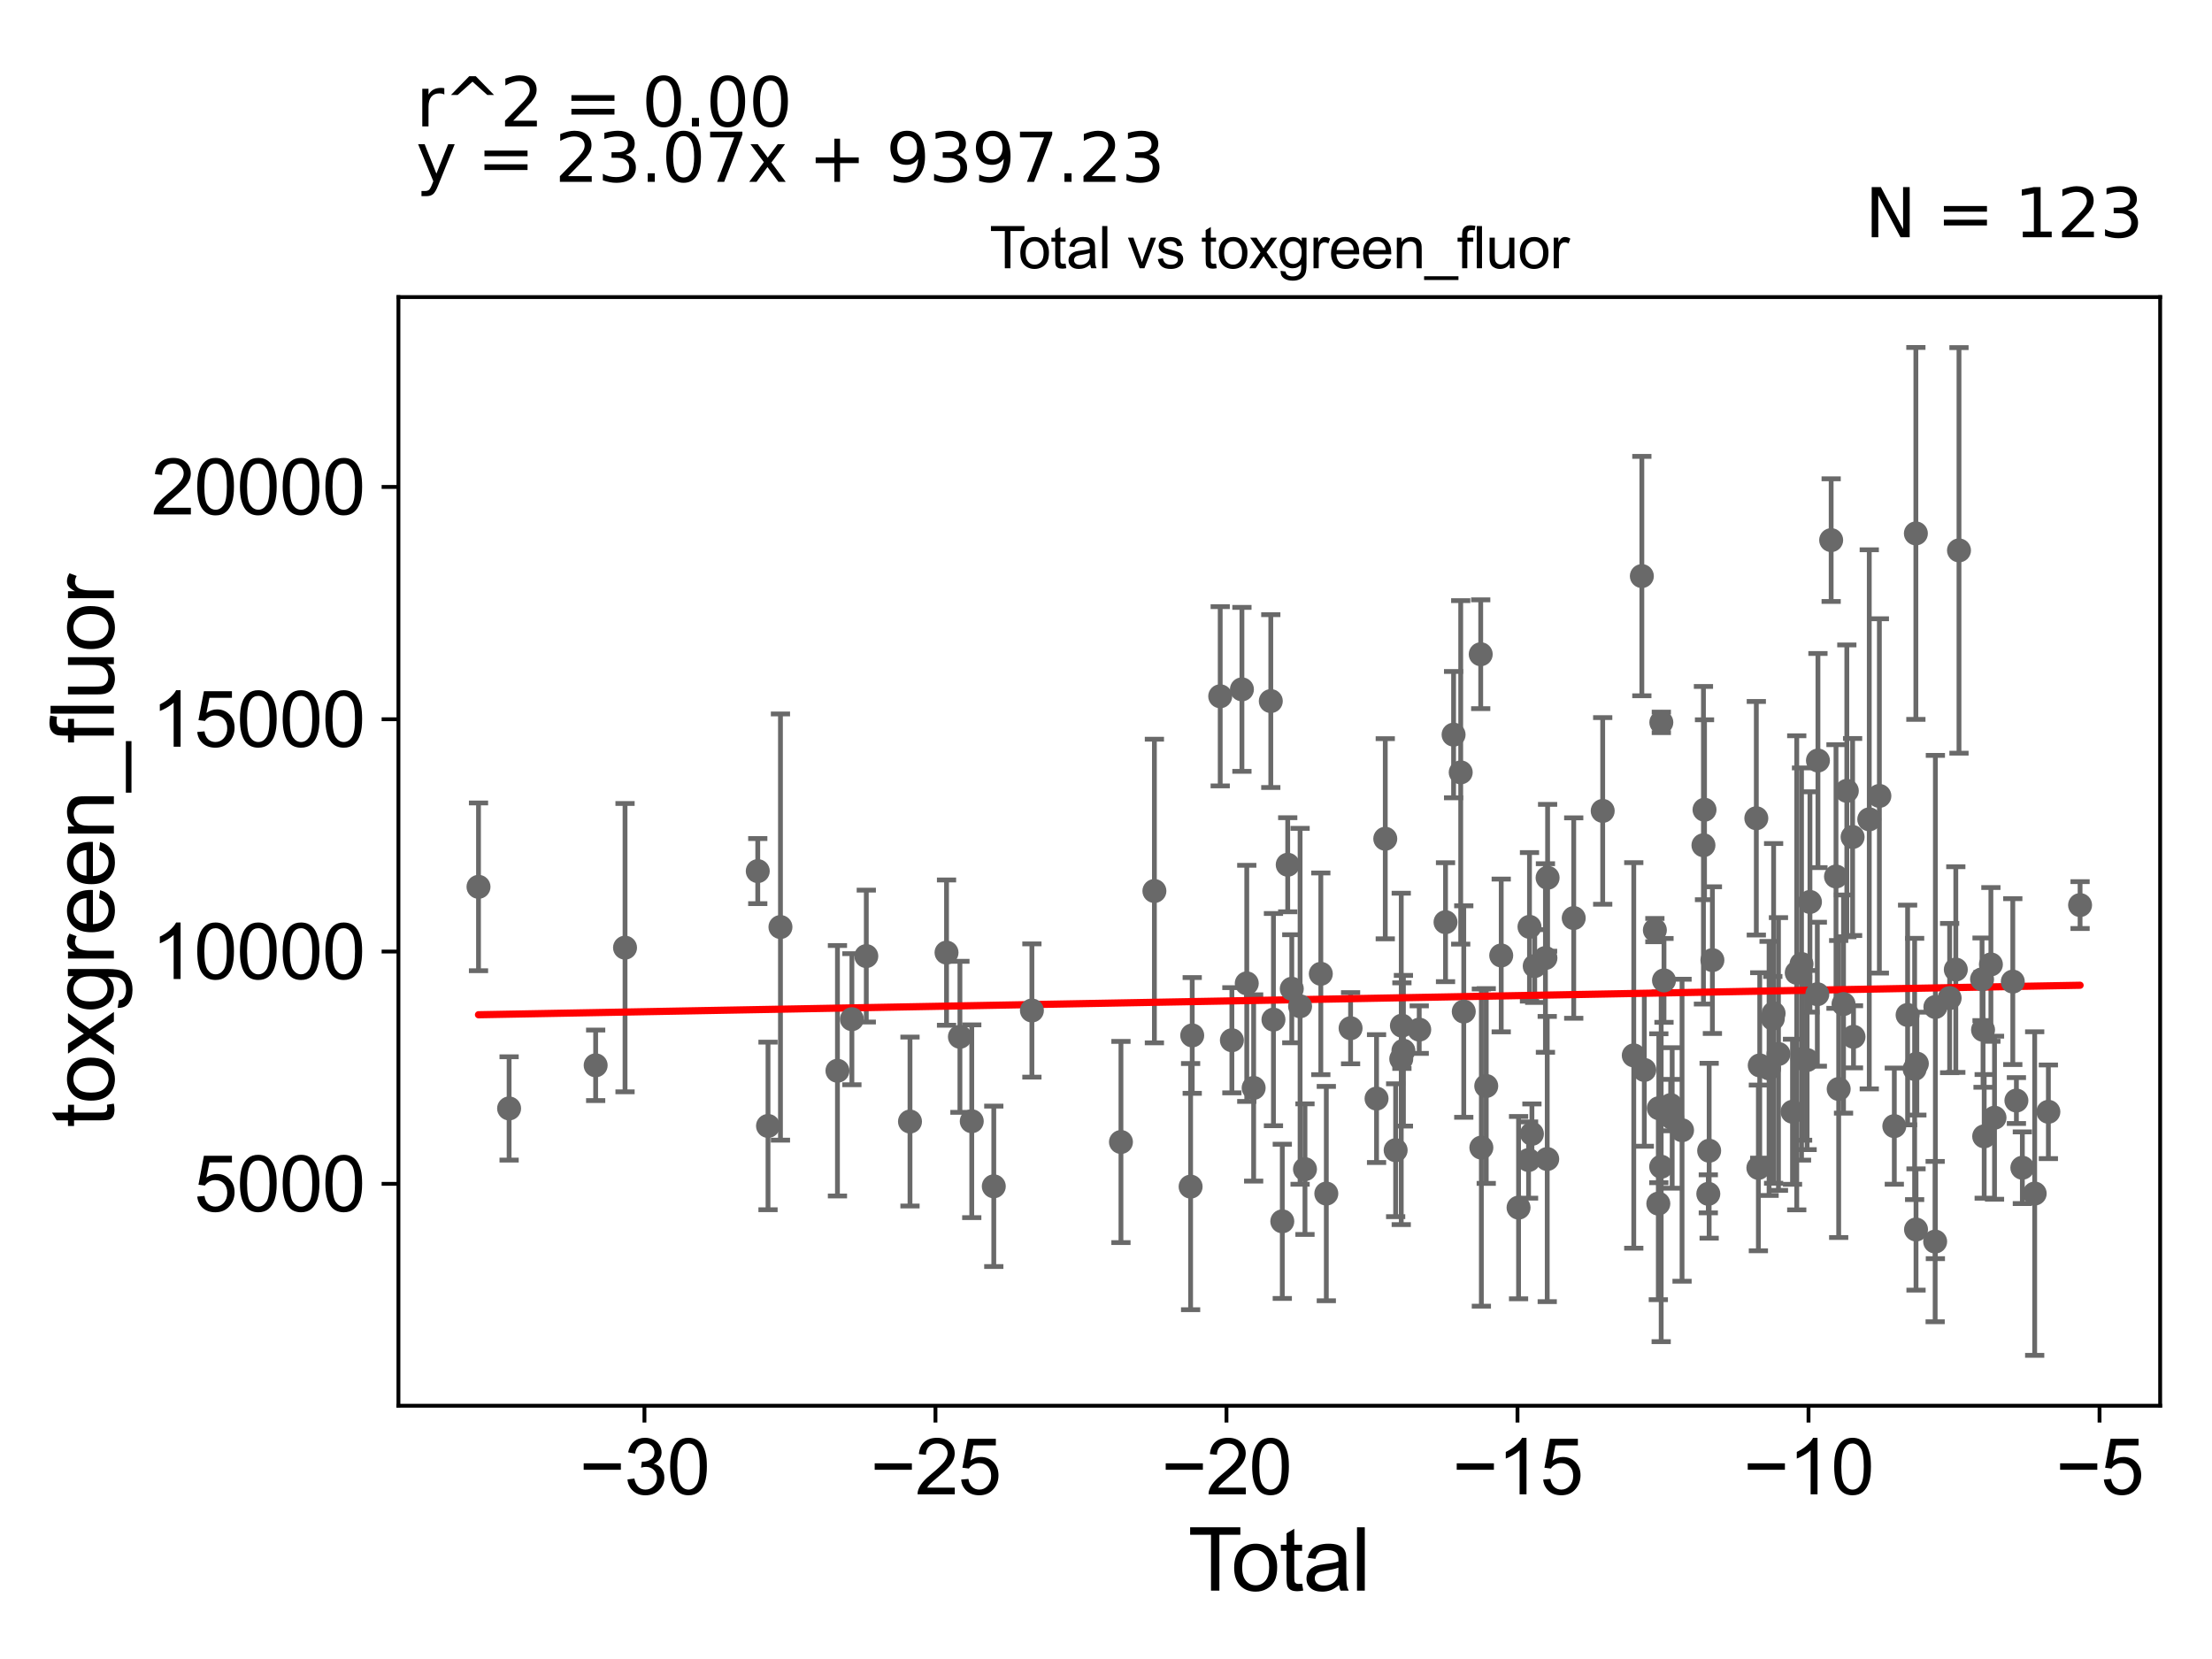 <?xml version="1.0" encoding="utf-8" standalone="no"?>
<!DOCTYPE svg PUBLIC "-//W3C//DTD SVG 1.1//EN"
  "http://www.w3.org/Graphics/SVG/1.1/DTD/svg11.dtd">
<svg xmlns:xlink="http://www.w3.org/1999/xlink" width="460.8pt" height="345.6pt" viewBox="0 0 460.8 345.6" xmlns="http://www.w3.org/2000/svg" version="1.1">
 <defs>
  <style type="text/css">*{stroke-linejoin: round; stroke-linecap: butt}</style>
 </defs>
 <g id="figure_1">
  <g id="patch_1">
   <path d="M 0 345.6 
L 460.8 345.6 
L 460.8 0 
L 0 0 
z
" style="fill: #ffffff"/>
  </g>
  <g id="axes_1">
   <g id="patch_2">
    <path d="M 83 292.84 
L 450 292.84 
L 450 61.886 
L 83 61.886 
z
" style="fill: #ffffff"/>
   </g>
   <g id="PathCollection_1">
    <defs>
     <path id="m6b2d1079e5" d="M 0 1.118 
C 0.297 1.118 0.581 1 0.791 0.791 
C 1 0.581 1.118 0.297 1.118 0 
C 1.118 -0.297 1 -0.581 0.791 -0.791 
C 0.581 -1 0.297 -1.118 0 -1.118 
C -0.297 -1.118 -0.581 -1 -0.791 -0.791 
C -1 -0.581 -1.118 -0.297 -1.118 0 
C -1.118 0.297 -1 0.581 -0.791 0.791 
C -0.581 1 -0.297 1.118 0 1.118 
z
" style="stroke: #696969"/>
    </defs>
    <g clip-path="url(#p39d6193cfd)">
     <use xlink:href="#m6b2d1079e5" x="322.394" y="182.853" style="fill: #696969; stroke: #696969"/>
     <use xlink:href="#m6b2d1079e5" x="346.086" y="150.488" style="fill: #696969; stroke: #696969"/>
     <use xlink:href="#m6b2d1079e5" x="389.402" y="170.682" style="fill: #696969; stroke: #696969"/>
     <use xlink:href="#m6b2d1079e5" x="174.457" y="223.058" style="fill: #696969; stroke: #696969"/>
     <use xlink:href="#m6b2d1079e5" x="376.454" y="220.828" style="fill: #696969; stroke: #696969"/>
     <use xlink:href="#m6b2d1079e5" x="378.711" y="158.434" style="fill: #696969; stroke: #696969"/>
     <use xlink:href="#m6b2d1079e5" x="345.563" y="230.866" style="fill: #696969; stroke: #696969"/>
     <use xlink:href="#m6b2d1079e5" x="162.583" y="193.119" style="fill: #696969; stroke: #696969"/>
     <use xlink:href="#m6b2d1079e5" x="346.64" y="204.237" style="fill: #696969; stroke: #696969"/>
     <use xlink:href="#m6b2d1079e5" x="345.459" y="250.734" style="fill: #696969; stroke: #696969"/>
     <use xlink:href="#m6b2d1079e5" x="346.054" y="243.053" style="fill: #696969; stroke: #696969"/>
     <use xlink:href="#m6b2d1079e5" x="180.465" y="199.173" style="fill: #696969; stroke: #696969"/>
     <use xlink:href="#m6b2d1079e5" x="414.74" y="200.908" style="fill: #696969; stroke: #696969"/>
     <use xlink:href="#m6b2d1079e5" x="412.898" y="204.001" style="fill: #696969; stroke: #696969"/>
     <use xlink:href="#m6b2d1079e5" x="327.836" y="191.247" style="fill: #696969; stroke: #696969"/>
     <use xlink:href="#m6b2d1079e5" x="377.047" y="187.892" style="fill: #696969; stroke: #696969"/>
     <use xlink:href="#m6b2d1079e5" x="413.105" y="214.538" style="fill: #696969; stroke: #696969"/>
     <use xlink:href="#m6b2d1079e5" x="342.539" y="222.889" style="fill: #696969; stroke: #696969"/>
     <use xlink:href="#m6b2d1079e5" x="189.568" y="233.639" style="fill: #696969; stroke: #696969"/>
     <use xlink:href="#m6b2d1079e5" x="375.512" y="220.564" style="fill: #696969; stroke: #696969"/>
     <use xlink:href="#m6b2d1079e5" x="342.028" y="120.007" style="fill: #696969; stroke: #696969"/>
     <use xlink:href="#m6b2d1079e5" x="340.344" y="219.86" style="fill: #696969; stroke: #696969"/>
     <use xlink:href="#m6b2d1079e5" x="413.343" y="236.723" style="fill: #696969; stroke: #696969"/>
     <use xlink:href="#m6b2d1079e5" x="415.495" y="232.841" style="fill: #696969; stroke: #696969"/>
     <use xlink:href="#m6b2d1079e5" x="333.872" y="168.928" style="fill: #696969; stroke: #696969"/>
     <use xlink:href="#m6b2d1079e5" x="177.466" y="212.314" style="fill: #696969; stroke: #696969"/>
     <use xlink:href="#m6b2d1079e5" x="344.74" y="193.755" style="fill: #696969; stroke: #696969"/>
     <use xlink:href="#m6b2d1079e5" x="378.585" y="207.112" style="fill: #696969; stroke: #696969"/>
     <use xlink:href="#m6b2d1079e5" x="157.856" y="181.468" style="fill: #696969; stroke: #696969"/>
     <use xlink:href="#m6b2d1079e5" x="159.992" y="234.554" style="fill: #696969; stroke: #696969"/>
     <use xlink:href="#m6b2d1079e5" x="366.588" y="221.947" style="fill: #696969; stroke: #696969"/>
     <use xlink:href="#m6b2d1079e5" x="99.682" y="184.744" style="fill: #696969; stroke: #696969"/>
     <use xlink:href="#m6b2d1079e5" x="106.056" y="230.908" style="fill: #696969; stroke: #696969"/>
     <use xlink:href="#m6b2d1079e5" x="399.315" y="221.57" style="fill: #696969; stroke: #696969"/>
     <use xlink:href="#m6b2d1079e5" x="403.129" y="258.642" style="fill: #696969; stroke: #696969"/>
     <use xlink:href="#m6b2d1079e5" x="403.175" y="209.779" style="fill: #696969; stroke: #696969"/>
     <use xlink:href="#m6b2d1079e5" x="368.532" y="222.575" style="fill: #696969; stroke: #696969"/>
     <use xlink:href="#m6b2d1079e5" x="124.088" y="221.926" style="fill: #696969; stroke: #696969"/>
     <use xlink:href="#m6b2d1079e5" x="130.206" y="197.414" style="fill: #696969; stroke: #696969"/>
     <use xlink:href="#m6b2d1079e5" x="369.309" y="212.2" style="fill: #696969; stroke: #696969"/>
     <use xlink:href="#m6b2d1079e5" x="399.142" y="256.129" style="fill: #696969; stroke: #696969"/>
     <use xlink:href="#m6b2d1079e5" x="369.476" y="211.11" style="fill: #696969; stroke: #696969"/>
     <use xlink:href="#m6b2d1079e5" x="370.486" y="219.566" style="fill: #696969; stroke: #696969"/>
     <use xlink:href="#m6b2d1079e5" x="399.112" y="111.122" style="fill: #696969; stroke: #696969"/>
     <use xlink:href="#m6b2d1079e5" x="348.035" y="230.208" style="fill: #696969; stroke: #696969"/>
     <use xlink:href="#m6b2d1079e5" x="356.725" y="200.012" style="fill: #696969; stroke: #696969"/>
     <use xlink:href="#m6b2d1079e5" x="356.048" y="239.719" style="fill: #696969; stroke: #696969"/>
     <use xlink:href="#m6b2d1079e5" x="355.872" y="248.699" style="fill: #696969; stroke: #696969"/>
     <use xlink:href="#m6b2d1079e5" x="373.414" y="231.601" style="fill: #696969; stroke: #696969"/>
     <use xlink:href="#m6b2d1079e5" x="355.083" y="168.684" style="fill: #696969; stroke: #696969"/>
     <use xlink:href="#m6b2d1079e5" x="354.859" y="176.079" style="fill: #696969; stroke: #696969"/>
     <use xlink:href="#m6b2d1079e5" x="406.146" y="207.918" style="fill: #696969; stroke: #696969"/>
     <use xlink:href="#m6b2d1079e5" x="407.431" y="201.978" style="fill: #696969; stroke: #696969"/>
     <use xlink:href="#m6b2d1079e5" x="397.389" y="211.438" style="fill: #696969; stroke: #696969"/>
     <use xlink:href="#m6b2d1079e5" x="374.295" y="202.653" style="fill: #696969; stroke: #696969"/>
     <use xlink:href="#m6b2d1079e5" x="322.316" y="241.448" style="fill: #696969; stroke: #696969"/>
     <use xlink:href="#m6b2d1079e5" x="408.093" y="114.657" style="fill: #696969; stroke: #696969"/>
     <use xlink:href="#m6b2d1079e5" x="350.402" y="235.449" style="fill: #696969; stroke: #696969"/>
     <use xlink:href="#m6b2d1079e5" x="375.289" y="200.822" style="fill: #696969; stroke: #696969"/>
     <use xlink:href="#m6b2d1079e5" x="348.346" y="232.889" style="fill: #696969; stroke: #696969"/>
     <use xlink:href="#m6b2d1079e5" x="398.852" y="222.687" style="fill: #696969; stroke: #696969"/>
     <use xlink:href="#m6b2d1079e5" x="321.943" y="199.569" style="fill: #696969; stroke: #696969"/>
     <use xlink:href="#m6b2d1079e5" x="248.026" y="247.196" style="fill: #696969; stroke: #696969"/>
     <use xlink:href="#m6b2d1079e5" x="419.302" y="204.485" style="fill: #696969; stroke: #696969"/>
     <use xlink:href="#m6b2d1079e5" x="292.044" y="213.661" style="fill: #696969; stroke: #696969"/>
     <use xlink:href="#m6b2d1079e5" x="248.361" y="215.699" style="fill: #696969; stroke: #696969"/>
     <use xlink:href="#m6b2d1079e5" x="381.463" y="112.519" style="fill: #696969; stroke: #696969"/>
     <use xlink:href="#m6b2d1079e5" x="290.74" y="239.611" style="fill: #696969; stroke: #696969"/>
     <use xlink:href="#m6b2d1079e5" x="288.577" y="174.727" style="fill: #696969; stroke: #696969"/>
     <use xlink:href="#m6b2d1079e5" x="382.473" y="182.591" style="fill: #696969; stroke: #696969"/>
     <use xlink:href="#m6b2d1079e5" x="286.76" y="228.856" style="fill: #696969; stroke: #696969"/>
     <use xlink:href="#m6b2d1079e5" x="281.352" y="214.195" style="fill: #696969; stroke: #696969"/>
     <use xlink:href="#m6b2d1079e5" x="383.032" y="226.859" style="fill: #696969; stroke: #696969"/>
     <use xlink:href="#m6b2d1079e5" x="276.296" y="248.644" style="fill: #696969; stroke: #696969"/>
     <use xlink:href="#m6b2d1079e5" x="275.15" y="202.862" style="fill: #696969; stroke: #696969"/>
     <use xlink:href="#m6b2d1079e5" x="394.621" y="234.595" style="fill: #696969; stroke: #696969"/>
     <use xlink:href="#m6b2d1079e5" x="433.318" y="188.544" style="fill: #696969; stroke: #696969"/>
     <use xlink:href="#m6b2d1079e5" x="271.851" y="243.557" style="fill: #696969; stroke: #696969"/>
     <use xlink:href="#m6b2d1079e5" x="270.832" y="209.629" style="fill: #696969; stroke: #696969"/>
     <use xlink:href="#m6b2d1079e5" x="233.515" y="237.9" style="fill: #696969; stroke: #696969"/>
     <use xlink:href="#m6b2d1079e5" x="269.102" y="205.977" style="fill: #696969; stroke: #696969"/>
     <use xlink:href="#m6b2d1079e5" x="385.93" y="174.365" style="fill: #696969; stroke: #696969"/>
     <use xlink:href="#m6b2d1079e5" x="254.193" y="145.047" style="fill: #696969; stroke: #696969"/>
     <use xlink:href="#m6b2d1079e5" x="256.624" y="216.701" style="fill: #696969; stroke: #696969"/>
     <use xlink:href="#m6b2d1079e5" x="386.119" y="215.984" style="fill: #696969; stroke: #696969"/>
     <use xlink:href="#m6b2d1079e5" x="258.716" y="143.605" style="fill: #696969; stroke: #696969"/>
     <use xlink:href="#m6b2d1079e5" x="240.483" y="185.613" style="fill: #696969; stroke: #696969"/>
     <use xlink:href="#m6b2d1079e5" x="292.359" y="218.888" style="fill: #696969; stroke: #696969"/>
     <use xlink:href="#m6b2d1079e5" x="259.724" y="204.854" style="fill: #696969; stroke: #696969"/>
     <use xlink:href="#m6b2d1079e5" x="264.73" y="146.048" style="fill: #696969; stroke: #696969"/>
     <use xlink:href="#m6b2d1079e5" x="265.284" y="212.404" style="fill: #696969; stroke: #696969"/>
     <use xlink:href="#m6b2d1079e5" x="384.728" y="164.75" style="fill: #696969; stroke: #696969"/>
     <use xlink:href="#m6b2d1079e5" x="267.125" y="254.428" style="fill: #696969; stroke: #696969"/>
     <use xlink:href="#m6b2d1079e5" x="384.041" y="209.163" style="fill: #696969; stroke: #696969"/>
     <use xlink:href="#m6b2d1079e5" x="268.256" y="180.142" style="fill: #696969; stroke: #696969"/>
     <use xlink:href="#m6b2d1079e5" x="261.158" y="226.636" style="fill: #696969; stroke: #696969"/>
     <use xlink:href="#m6b2d1079e5" x="426.715" y="231.608" style="fill: #696969; stroke: #696969"/>
     <use xlink:href="#m6b2d1079e5" x="291.906" y="220.59" style="fill: #696969; stroke: #696969"/>
     <use xlink:href="#m6b2d1079e5" x="308.595" y="239.065" style="fill: #696969; stroke: #696969"/>
     <use xlink:href="#m6b2d1079e5" x="420.054" y="229.265" style="fill: #696969; stroke: #696969"/>
     <use xlink:href="#m6b2d1079e5" x="319.71" y="201.246" style="fill: #696969; stroke: #696969"/>
     <use xlink:href="#m6b2d1079e5" x="319.129" y="236.2" style="fill: #696969; stroke: #696969"/>
     <use xlink:href="#m6b2d1079e5" x="318.621" y="193.081" style="fill: #696969; stroke: #696969"/>
     <use xlink:href="#m6b2d1079e5" x="318.428" y="241.657" style="fill: #696969; stroke: #696969"/>
     <use xlink:href="#m6b2d1079e5" x="316.344" y="251.57" style="fill: #696969; stroke: #696969"/>
     <use xlink:href="#m6b2d1079e5" x="197.179" y="198.443" style="fill: #696969; stroke: #696969"/>
     <use xlink:href="#m6b2d1079e5" x="312.732" y="199.042" style="fill: #696969; stroke: #696969"/>
     <use xlink:href="#m6b2d1079e5" x="199.969" y="215.987" style="fill: #696969; stroke: #696969"/>
     <use xlink:href="#m6b2d1079e5" x="421.293" y="243.26" style="fill: #696969; stroke: #696969"/>
     <use xlink:href="#m6b2d1079e5" x="309.611" y="226.235" style="fill: #696969; stroke: #696969"/>
     <use xlink:href="#m6b2d1079e5" x="214.964" y="210.505" style="fill: #696969; stroke: #696969"/>
     <use xlink:href="#m6b2d1079e5" x="308.461" y="136.291" style="fill: #696969; stroke: #696969"/>
     <use xlink:href="#m6b2d1079e5" x="202.435" y="233.576" style="fill: #696969; stroke: #696969"/>
     <use xlink:href="#m6b2d1079e5" x="304.93" y="210.725" style="fill: #696969; stroke: #696969"/>
     <use xlink:href="#m6b2d1079e5" x="365.873" y="170.458" style="fill: #696969; stroke: #696969"/>
     <use xlink:href="#m6b2d1079e5" x="301.13" y="192.106" style="fill: #696969; stroke: #696969"/>
     <use xlink:href="#m6b2d1079e5" x="207.024" y="247.134" style="fill: #696969; stroke: #696969"/>
     <use xlink:href="#m6b2d1079e5" x="391.507" y="165.806" style="fill: #696969; stroke: #696969"/>
     <use xlink:href="#m6b2d1079e5" x="366.302" y="243.298" style="fill: #696969; stroke: #696969"/>
     <use xlink:href="#m6b2d1079e5" x="304.294" y="160.899" style="fill: #696969; stroke: #696969"/>
     <use xlink:href="#m6b2d1079e5" x="302.809" y="153.04" style="fill: #696969; stroke: #696969"/>
     <use xlink:href="#m6b2d1079e5" x="423.862" y="248.638" style="fill: #696969; stroke: #696969"/>
     <use xlink:href="#m6b2d1079e5" x="295.651" y="214.491" style="fill: #696969; stroke: #696969"/>
    </g>
   </g>
   <g id="matplotlib.axis_1">
    <g id="xtick_1">
     <g id="line2d_1">
      <defs>
       <path id="m89c3b3629b" d="M 0 0 
L 0 3.5 
" style="stroke: #000000; stroke-width: 0.8"/>
      </defs>
      <g>
       <use xlink:href="#m89c3b3629b" x="134.25" y="292.84" style="stroke: #000000; stroke-width: 0.8"/>
      </g>
     </g>
     <g id="text_1">
      <!-- −30 -->
      <g transform="translate(120.68 311.293)scale(0.16 -0.16)">
       <defs>
        <path id="ArialMT-2212" d="M 3381 1997 
L 356 1997 
L 356 2522 
L 3381 2522 
L 3381 1997 
z
" transform="scale(0.016)"/>
        <path id="ArialMT-33" d="M 269 1209 
L 831 1284 
Q 928 806 1161 595 
Q 1394 384 1728 384 
Q 2125 384 2398 659 
Q 2672 934 2672 1341 
Q 2672 1728 2419 1979 
Q 2166 2231 1775 2231 
Q 1616 2231 1378 2169 
L 1441 2663 
Q 1497 2656 1531 2656 
Q 1891 2656 2178 2843 
Q 2466 3031 2466 3422 
Q 2466 3731 2256 3934 
Q 2047 4138 1716 4138 
Q 1388 4138 1169 3931 
Q 950 3725 888 3313 
L 325 3413 
Q 428 3978 793 4289 
Q 1159 4600 1703 4600 
Q 2078 4600 2393 4439 
Q 2709 4278 2876 4000 
Q 3044 3722 3044 3409 
Q 3044 3113 2884 2869 
Q 2725 2625 2413 2481 
Q 2819 2388 3044 2092 
Q 3269 1797 3269 1353 
Q 3269 753 2831 336 
Q 2394 -81 1725 -81 
Q 1122 -81 723 278 
Q 325 638 269 1209 
z
" transform="scale(0.016)"/>
        <path id="ArialMT-30" d="M 266 2259 
Q 266 3072 433 3567 
Q 600 4063 929 4331 
Q 1259 4600 1759 4600 
Q 2128 4600 2406 4451 
Q 2684 4303 2865 4023 
Q 3047 3744 3150 3342 
Q 3253 2941 3253 2259 
Q 3253 1453 3087 958 
Q 2922 463 2592 192 
Q 2263 -78 1759 -78 
Q 1097 -78 719 397 
Q 266 969 266 2259 
z
M 844 2259 
Q 844 1131 1108 757 
Q 1372 384 1759 384 
Q 2147 384 2411 759 
Q 2675 1134 2675 2259 
Q 2675 3391 2411 3762 
Q 2147 4134 1753 4134 
Q 1366 4134 1134 3806 
Q 844 3388 844 2259 
z
" transform="scale(0.016)"/>
       </defs>
       <use xlink:href="#ArialMT-2212"/>
       <use xlink:href="#ArialMT-33" x="58.398"/>
       <use xlink:href="#ArialMT-30" x="114.014"/>
      </g>
     </g>
    </g>
    <g id="xtick_2">
     <g id="line2d_2">
      <g>
       <use xlink:href="#m89c3b3629b" x="194.874" y="292.84" style="stroke: #000000; stroke-width: 0.8"/>
      </g>
     </g>
     <g id="text_2">
      <!-- −25 -->
      <g transform="translate(181.304 311.293)scale(0.16 -0.16)">
       <defs>
        <path id="ArialMT-32" d="M 3222 541 
L 3222 0 
L 194 0 
Q 188 203 259 391 
Q 375 700 629 1000 
Q 884 1300 1366 1694 
Q 2113 2306 2375 2664 
Q 2638 3022 2638 3341 
Q 2638 3675 2398 3904 
Q 2159 4134 1775 4134 
Q 1369 4134 1125 3890 
Q 881 3647 878 3216 
L 300 3275 
Q 359 3922 746 4261 
Q 1134 4600 1788 4600 
Q 2447 4600 2831 4234 
Q 3216 3869 3216 3328 
Q 3216 3053 3103 2787 
Q 2991 2522 2730 2228 
Q 2469 1934 1863 1422 
Q 1356 997 1212 845 
Q 1069 694 975 541 
L 3222 541 
z
" transform="scale(0.016)"/>
        <path id="ArialMT-35" d="M 266 1200 
L 856 1250 
Q 922 819 1161 601 
Q 1400 384 1738 384 
Q 2144 384 2425 690 
Q 2706 997 2706 1503 
Q 2706 1984 2436 2262 
Q 2166 2541 1728 2541 
Q 1456 2541 1237 2417 
Q 1019 2294 894 2097 
L 366 2166 
L 809 4519 
L 3088 4519 
L 3088 3981 
L 1259 3981 
L 1013 2750 
Q 1425 3038 1878 3038 
Q 2478 3038 2890 2622 
Q 3303 2206 3303 1553 
Q 3303 931 2941 478 
Q 2500 -78 1738 -78 
Q 1113 -78 717 272 
Q 322 622 266 1200 
z
" transform="scale(0.016)"/>
       </defs>
       <use xlink:href="#ArialMT-2212"/>
       <use xlink:href="#ArialMT-32" x="58.398"/>
       <use xlink:href="#ArialMT-35" x="114.014"/>
      </g>
     </g>
    </g>
    <g id="xtick_3">
     <g id="line2d_3">
      <g>
       <use xlink:href="#m89c3b3629b" x="255.498" y="292.84" style="stroke: #000000; stroke-width: 0.8"/>
      </g>
     </g>
     <g id="text_3">
      <!-- −20 -->
      <g transform="translate(241.928 311.293)scale(0.16 -0.16)">
       <use xlink:href="#ArialMT-2212"/>
       <use xlink:href="#ArialMT-32" x="58.398"/>
       <use xlink:href="#ArialMT-30" x="114.014"/>
      </g>
     </g>
    </g>
    <g id="xtick_4">
     <g id="line2d_4">
      <g>
       <use xlink:href="#m89c3b3629b" x="316.122" y="292.84" style="stroke: #000000; stroke-width: 0.8"/>
      </g>
     </g>
     <g id="text_4">
      <!-- −15 -->
      <g transform="translate(302.552 311.293)scale(0.16 -0.16)">
       <defs>
        <path id="ArialMT-31" d="M 2384 0 
L 1822 0 
L 1822 3584 
Q 1619 3391 1289 3197 
Q 959 3003 697 2906 
L 697 3450 
Q 1169 3672 1522 3987 
Q 1875 4303 2022 4600 
L 2384 4600 
L 2384 0 
z
" transform="scale(0.016)"/>
       </defs>
       <use xlink:href="#ArialMT-2212"/>
       <use xlink:href="#ArialMT-31" x="58.398"/>
       <use xlink:href="#ArialMT-35" x="114.014"/>
      </g>
     </g>
    </g>
    <g id="xtick_5">
     <g id="line2d_5">
      <g>
       <use xlink:href="#m89c3b3629b" x="376.746" y="292.84" style="stroke: #000000; stroke-width: 0.8"/>
      </g>
     </g>
     <g id="text_5">
      <!-- −10 -->
      <g transform="translate(363.176 311.293)scale(0.16 -0.16)">
       <use xlink:href="#ArialMT-2212"/>
       <use xlink:href="#ArialMT-31" x="58.398"/>
       <use xlink:href="#ArialMT-30" x="114.014"/>
      </g>
     </g>
    </g>
    <g id="xtick_6">
     <g id="line2d_6">
      <g>
       <use xlink:href="#m89c3b3629b" x="437.371" y="292.84" style="stroke: #000000; stroke-width: 0.8"/>
      </g>
     </g>
     <g id="text_6">
      <!-- −5 -->
      <g transform="translate(428.249 311.293)scale(0.16 -0.16)">
       <use xlink:href="#ArialMT-2212"/>
       <use xlink:href="#ArialMT-35" x="58.398"/>
      </g>
     </g>
    </g>
    <g id="text_7">
     <!-- Total -->
     <g transform="translate(247.495 331.357)scale(0.18 -0.18)">
      <defs>
       <path id="ArialMT-54" d="M 1659 0 
L 1659 4041 
L 150 4041 
L 150 4581 
L 3781 4581 
L 3781 4041 
L 2266 4041 
L 2266 0 
L 1659 0 
z
" transform="scale(0.016)"/>
       <path id="ArialMT-6f" d="M 213 1659 
Q 213 2581 725 3025 
Q 1153 3394 1769 3394 
Q 2453 3394 2887 2945 
Q 3322 2497 3322 1706 
Q 3322 1066 3130 698 
Q 2938 331 2570 128 
Q 2203 -75 1769 -75 
Q 1072 -75 642 372 
Q 213 819 213 1659 
z
M 791 1659 
Q 791 1022 1069 705 
Q 1347 388 1769 388 
Q 2188 388 2466 706 
Q 2744 1025 2744 1678 
Q 2744 2294 2464 2611 
Q 2184 2928 1769 2928 
Q 1347 2928 1069 2612 
Q 791 2297 791 1659 
z
" transform="scale(0.016)"/>
       <path id="ArialMT-74" d="M 1650 503 
L 1731 6 
Q 1494 -44 1306 -44 
Q 1000 -44 831 53 
Q 663 150 594 308 
Q 525 466 525 972 
L 525 2881 
L 113 2881 
L 113 3319 
L 525 3319 
L 525 4141 
L 1084 4478 
L 1084 3319 
L 1650 3319 
L 1650 2881 
L 1084 2881 
L 1084 941 
Q 1084 700 1114 631 
Q 1144 563 1211 522 
Q 1278 481 1403 481 
Q 1497 481 1650 503 
z
" transform="scale(0.016)"/>
       <path id="ArialMT-61" d="M 2588 409 
Q 2275 144 1986 34 
Q 1697 -75 1366 -75 
Q 819 -75 525 192 
Q 231 459 231 875 
Q 231 1119 342 1320 
Q 453 1522 633 1644 
Q 813 1766 1038 1828 
Q 1203 1872 1538 1913 
Q 2219 1994 2541 2106 
Q 2544 2222 2544 2253 
Q 2544 2597 2384 2738 
Q 2169 2928 1744 2928 
Q 1347 2928 1158 2789 
Q 969 2650 878 2297 
L 328 2372 
Q 403 2725 575 2942 
Q 747 3159 1072 3276 
Q 1397 3394 1825 3394 
Q 2250 3394 2515 3294 
Q 2781 3194 2906 3042 
Q 3031 2891 3081 2659 
Q 3109 2516 3109 2141 
L 3109 1391 
Q 3109 606 3145 398 
Q 3181 191 3288 0 
L 2700 0 
Q 2613 175 2588 409 
z
M 2541 1666 
Q 2234 1541 1622 1453 
Q 1275 1403 1131 1340 
Q 988 1278 909 1158 
Q 831 1038 831 891 
Q 831 666 1001 516 
Q 1172 366 1500 366 
Q 1825 366 2078 508 
Q 2331 650 2450 897 
Q 2541 1088 2541 1459 
L 2541 1666 
z
" transform="scale(0.016)"/>
       <path id="ArialMT-6c" d="M 409 0 
L 409 4581 
L 972 4581 
L 972 0 
L 409 0 
z
" transform="scale(0.016)"/>
      </defs>
      <use xlink:href="#ArialMT-54"/>
      <use xlink:href="#ArialMT-6f" x="49.959"/>
      <use xlink:href="#ArialMT-74" x="105.574"/>
      <use xlink:href="#ArialMT-61" x="133.357"/>
      <use xlink:href="#ArialMT-6c" x="188.973"/>
     </g>
    </g>
   </g>
   <g id="matplotlib.axis_2">
    <g id="ytick_1">
     <g id="line2d_7">
      <defs>
       <path id="mbdca4c7ed0" d="M 0 0 
L -3.5 0 
" style="stroke: #000000; stroke-width: 0.8"/>
      </defs>
      <g>
       <use xlink:href="#mbdca4c7ed0" x="83" y="246.614" style="stroke: #000000; stroke-width: 0.8"/>
      </g>
     </g>
     <g id="text_8">
      <!-- 5000 -->
      <g transform="translate(40.41 252.341)scale(0.16 -0.16)">
       <use xlink:href="#ArialMT-35"/>
       <use xlink:href="#ArialMT-30" x="55.615"/>
       <use xlink:href="#ArialMT-30" x="111.23"/>
       <use xlink:href="#ArialMT-30" x="166.846"/>
      </g>
     </g>
    </g>
    <g id="ytick_2">
     <g id="line2d_8">
      <g>
       <use xlink:href="#mbdca4c7ed0" x="83" y="198.222" style="stroke: #000000; stroke-width: 0.8"/>
      </g>
     </g>
     <g id="text_9">
      <!-- 10000 -->
      <g transform="translate(31.512 203.949)scale(0.16 -0.16)">
       <use xlink:href="#ArialMT-31"/>
       <use xlink:href="#ArialMT-30" x="55.615"/>
       <use xlink:href="#ArialMT-30" x="111.23"/>
       <use xlink:href="#ArialMT-30" x="166.846"/>
       <use xlink:href="#ArialMT-30" x="222.461"/>
      </g>
     </g>
    </g>
    <g id="ytick_3">
     <g id="line2d_9">
      <g>
       <use xlink:href="#mbdca4c7ed0" x="83" y="149.83" style="stroke: #000000; stroke-width: 0.8"/>
      </g>
     </g>
     <g id="text_10">
      <!-- 15000 -->
      <g transform="translate(31.512 155.557)scale(0.16 -0.16)">
       <use xlink:href="#ArialMT-31"/>
       <use xlink:href="#ArialMT-35" x="55.615"/>
       <use xlink:href="#ArialMT-30" x="111.23"/>
       <use xlink:href="#ArialMT-30" x="166.846"/>
       <use xlink:href="#ArialMT-30" x="222.461"/>
      </g>
     </g>
    </g>
    <g id="ytick_4">
     <g id="line2d_10">
      <g>
       <use xlink:href="#mbdca4c7ed0" x="83" y="101.438" style="stroke: #000000; stroke-width: 0.8"/>
      </g>
     </g>
     <g id="text_11">
      <!-- 20000 -->
      <g transform="translate(31.512 107.165)scale(0.16 -0.16)">
       <use xlink:href="#ArialMT-32"/>
       <use xlink:href="#ArialMT-30" x="55.615"/>
       <use xlink:href="#ArialMT-30" x="111.23"/>
       <use xlink:href="#ArialMT-30" x="166.846"/>
       <use xlink:href="#ArialMT-30" x="222.461"/>
      </g>
     </g>
    </g>
    <g id="text_12">
     <!-- toxgreen_fluor -->
     <g transform="translate(23.724 234.895)rotate(-90)scale(0.18 -0.18)">
      <defs>
       <path id="ArialMT-78" d="M 47 0 
L 1259 1725 
L 138 3319 
L 841 3319 
L 1350 2541 
Q 1494 2319 1581 2169 
Q 1719 2375 1834 2534 
L 2394 3319 
L 3066 3319 
L 1919 1756 
L 3153 0 
L 2463 0 
L 1781 1031 
L 1600 1309 
L 728 0 
L 47 0 
z
" transform="scale(0.016)"/>
       <path id="ArialMT-67" d="M 319 -275 
L 866 -356 
Q 900 -609 1056 -725 
Q 1266 -881 1628 -881 
Q 2019 -881 2231 -725 
Q 2444 -569 2519 -288 
Q 2563 -116 2559 434 
Q 2191 0 1641 0 
Q 956 0 581 494 
Q 206 988 206 1678 
Q 206 2153 378 2554 
Q 550 2956 876 3175 
Q 1203 3394 1644 3394 
Q 2231 3394 2613 2919 
L 2613 3319 
L 3131 3319 
L 3131 450 
Q 3131 -325 2973 -648 
Q 2816 -972 2473 -1159 
Q 2131 -1347 1631 -1347 
Q 1038 -1347 672 -1080 
Q 306 -813 319 -275 
z
M 784 1719 
Q 784 1066 1043 766 
Q 1303 466 1694 466 
Q 2081 466 2343 764 
Q 2606 1063 2606 1700 
Q 2606 2309 2336 2618 
Q 2066 2928 1684 2928 
Q 1309 2928 1046 2623 
Q 784 2319 784 1719 
z
" transform="scale(0.016)"/>
       <path id="ArialMT-72" d="M 416 0 
L 416 3319 
L 922 3319 
L 922 2816 
Q 1116 3169 1280 3281 
Q 1444 3394 1641 3394 
Q 1925 3394 2219 3213 
L 2025 2691 
Q 1819 2813 1613 2813 
Q 1428 2813 1281 2702 
Q 1134 2591 1072 2394 
Q 978 2094 978 1738 
L 978 0 
L 416 0 
z
" transform="scale(0.016)"/>
       <path id="ArialMT-65" d="M 2694 1069 
L 3275 997 
Q 3138 488 2766 206 
Q 2394 -75 1816 -75 
Q 1088 -75 661 373 
Q 234 822 234 1631 
Q 234 2469 665 2931 
Q 1097 3394 1784 3394 
Q 2450 3394 2872 2941 
Q 3294 2488 3294 1666 
Q 3294 1616 3291 1516 
L 816 1516 
Q 847 969 1125 678 
Q 1403 388 1819 388 
Q 2128 388 2347 550 
Q 2566 713 2694 1069 
z
M 847 1978 
L 2700 1978 
Q 2663 2397 2488 2606 
Q 2219 2931 1791 2931 
Q 1403 2931 1139 2672 
Q 875 2413 847 1978 
z
" transform="scale(0.016)"/>
       <path id="ArialMT-6e" d="M 422 0 
L 422 3319 
L 928 3319 
L 928 2847 
Q 1294 3394 1984 3394 
Q 2284 3394 2536 3286 
Q 2788 3178 2913 3003 
Q 3038 2828 3088 2588 
Q 3119 2431 3119 2041 
L 3119 0 
L 2556 0 
L 2556 2019 
Q 2556 2363 2490 2533 
Q 2425 2703 2258 2804 
Q 2091 2906 1866 2906 
Q 1506 2906 1245 2678 
Q 984 2450 984 1813 
L 984 0 
L 422 0 
z
" transform="scale(0.016)"/>
       <path id="ArialMT-5f" d="M -97 -1272 
L -97 -866 
L 3631 -866 
L 3631 -1272 
L -97 -1272 
z
" transform="scale(0.016)"/>
       <path id="ArialMT-66" d="M 556 0 
L 556 2881 
L 59 2881 
L 59 3319 
L 556 3319 
L 556 3672 
Q 556 4006 616 4169 
Q 697 4388 901 4523 
Q 1106 4659 1475 4659 
Q 1713 4659 2000 4603 
L 1916 4113 
Q 1741 4144 1584 4144 
Q 1328 4144 1222 4034 
Q 1116 3925 1116 3625 
L 1116 3319 
L 1763 3319 
L 1763 2881 
L 1116 2881 
L 1116 0 
L 556 0 
z
" transform="scale(0.016)"/>
       <path id="ArialMT-75" d="M 2597 0 
L 2597 488 
Q 2209 -75 1544 -75 
Q 1250 -75 995 37 
Q 741 150 617 320 
Q 494 491 444 738 
Q 409 903 409 1263 
L 409 3319 
L 972 3319 
L 972 1478 
Q 972 1038 1006 884 
Q 1059 663 1231 536 
Q 1403 409 1656 409 
Q 1909 409 2131 539 
Q 2353 669 2445 892 
Q 2538 1116 2538 1541 
L 2538 3319 
L 3100 3319 
L 3100 0 
L 2597 0 
z
" transform="scale(0.016)"/>
      </defs>
      <use xlink:href="#ArialMT-74"/>
      <use xlink:href="#ArialMT-6f" x="27.783"/>
      <use xlink:href="#ArialMT-78" x="83.398"/>
      <use xlink:href="#ArialMT-67" x="133.398"/>
      <use xlink:href="#ArialMT-72" x="189.014"/>
      <use xlink:href="#ArialMT-65" x="222.314"/>
      <use xlink:href="#ArialMT-65" x="277.93"/>
      <use xlink:href="#ArialMT-6e" x="333.545"/>
      <use xlink:href="#ArialMT-5f" x="389.16"/>
      <use xlink:href="#ArialMT-66" x="444.775"/>
      <use xlink:href="#ArialMT-6c" x="472.559"/>
      <use xlink:href="#ArialMT-75" x="494.775"/>
      <use xlink:href="#ArialMT-6f" x="550.391"/>
      <use xlink:href="#ArialMT-72" x="606.006"/>
     </g>
    </g>
   </g>
   <g id="LineCollection_1">
    <path d="M 322.394 198.146 
L 322.394 167.561 
" clip-path="url(#p39d6193cfd)" style="fill: none; stroke: #696969"/>
    <path d="M 346.086 152.625 
L 346.086 148.351 
" clip-path="url(#p39d6193cfd)" style="fill: none; stroke: #696969"/>
    <path d="M 389.402 226.837 
L 389.402 114.527 
" clip-path="url(#p39d6193cfd)" style="fill: none; stroke: #696969"/>
    <path d="M 174.457 249.147 
L 174.457 196.968 
" clip-path="url(#p39d6193cfd)" style="fill: none; stroke: #696969"/>
    <path d="M 376.454 239.49 
L 376.454 202.166 
" clip-path="url(#p39d6193cfd)" style="fill: none; stroke: #696969"/>
    <path d="M 378.711 180.737 
L 378.711 136.132 
" clip-path="url(#p39d6193cfd)" style="fill: none; stroke: #696969"/>
    <path d="M 345.563 246.382 
L 345.563 215.35 
" clip-path="url(#p39d6193cfd)" style="fill: none; stroke: #696969"/>
    <path d="M 162.583 237.513 
L 162.583 148.725 
" clip-path="url(#p39d6193cfd)" style="fill: none; stroke: #696969"/>
    <path d="M 346.64 212.973 
L 346.64 195.502 
" clip-path="url(#p39d6193cfd)" style="fill: none; stroke: #696969"/>
    <path d="M 345.459 270.745 
L 345.459 230.723 
" clip-path="url(#p39d6193cfd)" style="fill: none; stroke: #696969"/>
    <path d="M 346.054 279.49 
L 346.054 206.617 
" clip-path="url(#p39d6193cfd)" style="fill: none; stroke: #696969"/>
    <path d="M 180.465 212.91 
L 180.465 185.435 
" clip-path="url(#p39d6193cfd)" style="fill: none; stroke: #696969"/>
    <path d="M 414.74 216.921 
L 414.74 184.895 
" clip-path="url(#p39d6193cfd)" style="fill: none; stroke: #696969"/>
    <path d="M 412.898 212.607 
L 412.898 195.395 
" clip-path="url(#p39d6193cfd)" style="fill: none; stroke: #696969"/>
    <path d="M 327.836 212.12 
L 327.836 170.374 
" clip-path="url(#p39d6193cfd)" style="fill: none; stroke: #696969"/>
    <path d="M 377.047 210.842 
L 377.047 164.941 
" clip-path="url(#p39d6193cfd)" style="fill: none; stroke: #696969"/>
    <path d="M 413.105 226.497 
L 413.105 202.579 
" clip-path="url(#p39d6193cfd)" style="fill: none; stroke: #696969"/>
    <path d="M 342.539 238.779 
L 342.539 206.999 
" clip-path="url(#p39d6193cfd)" style="fill: none; stroke: #696969"/>
    <path d="M 189.568 251.238 
L 189.568 216.04 
" clip-path="url(#p39d6193cfd)" style="fill: none; stroke: #696969"/>
    <path d="M 375.512 237.525 
L 375.512 203.603 
" clip-path="url(#p39d6193cfd)" style="fill: none; stroke: #696969"/>
    <path d="M 342.028 144.941 
L 342.028 95.074 
" clip-path="url(#p39d6193cfd)" style="fill: none; stroke: #696969"/>
    <path d="M 340.344 260.018 
L 340.344 179.703 
" clip-path="url(#p39d6193cfd)" style="fill: none; stroke: #696969"/>
    <path d="M 413.343 249.605 
L 413.343 223.841 
" clip-path="url(#p39d6193cfd)" style="fill: none; stroke: #696969"/>
    <path d="M 415.495 249.822 
L 415.495 215.861 
" clip-path="url(#p39d6193cfd)" style="fill: none; stroke: #696969"/>
    <path d="M 333.872 188.367 
L 333.872 149.489 
" clip-path="url(#p39d6193cfd)" style="fill: none; stroke: #696969"/>
    <path d="M 177.466 225.966 
L 177.466 198.663 
" clip-path="url(#p39d6193cfd)" style="fill: none; stroke: #696969"/>
    <path d="M 344.74 196.181 
L 344.74 191.328 
" clip-path="url(#p39d6193cfd)" style="fill: none; stroke: #696969"/>
    <path d="M 378.585 222.106 
L 378.585 192.119 
" clip-path="url(#p39d6193cfd)" style="fill: none; stroke: #696969"/>
    <path d="M 157.856 188.248 
L 157.856 174.688 
" clip-path="url(#p39d6193cfd)" style="fill: none; stroke: #696969"/>
    <path d="M 159.992 252.008 
L 159.992 217.101 
" clip-path="url(#p39d6193cfd)" style="fill: none; stroke: #696969"/>
    <path d="M 366.588 241.258 
L 366.588 202.635 
" clip-path="url(#p39d6193cfd)" style="fill: none; stroke: #696969"/>
    <path d="M 99.682 202.219 
L 99.682 167.269 
" clip-path="url(#p39d6193cfd)" style="fill: none; stroke: #696969"/>
    <path d="M 106.056 241.669 
L 106.056 220.147 
" clip-path="url(#p39d6193cfd)" style="fill: none; stroke: #696969"/>
    <path d="M 399.315 232.287 
L 399.315 210.853 
" clip-path="url(#p39d6193cfd)" style="fill: none; stroke: #696969"/>
    <path d="M 403.129 275.341 
L 403.129 241.944 
" clip-path="url(#p39d6193cfd)" style="fill: none; stroke: #696969"/>
    <path d="M 403.175 262.2 
L 403.175 157.359 
" clip-path="url(#p39d6193cfd)" style="fill: none; stroke: #696969"/>
    <path d="M 368.532 249.037 
L 368.532 196.112 
" clip-path="url(#p39d6193cfd)" style="fill: none; stroke: #696969"/>
    <path d="M 124.088 229.269 
L 124.088 214.582 
" clip-path="url(#p39d6193cfd)" style="fill: none; stroke: #696969"/>
    <path d="M 130.206 227.442 
L 130.206 167.385 
" clip-path="url(#p39d6193cfd)" style="fill: none; stroke: #696969"/>
    <path d="M 369.309 220.983 
L 369.309 203.416 
" clip-path="url(#p39d6193cfd)" style="fill: none; stroke: #696969"/>
    <path d="M 399.142 268.761 
L 399.142 243.497 
" clip-path="url(#p39d6193cfd)" style="fill: none; stroke: #696969"/>
    <path d="M 369.476 246.493 
L 369.476 175.728 
" clip-path="url(#p39d6193cfd)" style="fill: none; stroke: #696969"/>
    <path d="M 370.486 247.976 
L 370.486 191.156 
" clip-path="url(#p39d6193cfd)" style="fill: none; stroke: #696969"/>
    <path d="M 399.112 149.86 
L 399.112 72.384 
" clip-path="url(#p39d6193cfd)" style="fill: none; stroke: #696969"/>
    <path d="M 348.035 235.561 
L 348.035 224.855 
" clip-path="url(#p39d6193cfd)" style="fill: none; stroke: #696969"/>
    <path d="M 356.725 215.293 
L 356.725 184.731 
" clip-path="url(#p39d6193cfd)" style="fill: none; stroke: #696969"/>
    <path d="M 356.048 257.934 
L 356.048 221.504 
" clip-path="url(#p39d6193cfd)" style="fill: none; stroke: #696969"/>
    <path d="M 355.872 252.662 
L 355.872 244.737 
" clip-path="url(#p39d6193cfd)" style="fill: none; stroke: #696969"/>
    <path d="M 373.414 246.711 
L 373.414 216.492 
" clip-path="url(#p39d6193cfd)" style="fill: none; stroke: #696969"/>
    <path d="M 355.083 187.426 
L 355.083 149.942 
" clip-path="url(#p39d6193cfd)" style="fill: none; stroke: #696969"/>
    <path d="M 354.859 209.159 
L 354.859 142.999 
" clip-path="url(#p39d6193cfd)" style="fill: none; stroke: #696969"/>
    <path d="M 406.146 223.465 
L 406.146 192.37 
" clip-path="url(#p39d6193cfd)" style="fill: none; stroke: #696969"/>
    <path d="M 407.431 223.403 
L 407.431 180.553 
" clip-path="url(#p39d6193cfd)" style="fill: none; stroke: #696969"/>
    <path d="M 397.389 234.318 
L 397.389 188.557 
" clip-path="url(#p39d6193cfd)" style="fill: none; stroke: #696969"/>
    <path d="M 374.295 252.033 
L 374.295 153.272 
" clip-path="url(#p39d6193cfd)" style="fill: none; stroke: #696969"/>
    <path d="M 322.316 271.154 
L 322.316 211.742 
" clip-path="url(#p39d6193cfd)" style="fill: none; stroke: #696969"/>
    <path d="M 408.093 156.902 
L 408.093 72.412 
" clip-path="url(#p39d6193cfd)" style="fill: none; stroke: #696969"/>
    <path d="M 350.402 266.904 
L 350.402 203.994 
" clip-path="url(#p39d6193cfd)" style="fill: none; stroke: #696969"/>
    <path d="M 375.289 241.675 
L 375.289 159.969 
" clip-path="url(#p39d6193cfd)" style="fill: none; stroke: #696969"/>
    <path d="M 348.346 247.526 
L 348.346 218.251 
" clip-path="url(#p39d6193cfd)" style="fill: none; stroke: #696969"/>
    <path d="M 398.852 249.898 
L 398.852 195.475 
" clip-path="url(#p39d6193cfd)" style="fill: none; stroke: #696969"/>
    <path d="M 321.943 219.213 
L 321.943 179.924 
" clip-path="url(#p39d6193cfd)" style="fill: none; stroke: #696969"/>
    <path d="M 248.026 272.84 
L 248.026 221.552 
" clip-path="url(#p39d6193cfd)" style="fill: none; stroke: #696969"/>
    <path d="M 419.302 221.763 
L 419.302 187.207 
" clip-path="url(#p39d6193cfd)" style="fill: none; stroke: #696969"/>
    <path d="M 292.044 222.58 
L 292.044 204.742 
" clip-path="url(#p39d6193cfd)" style="fill: none; stroke: #696969"/>
    <path d="M 248.361 227.756 
L 248.361 203.643 
" clip-path="url(#p39d6193cfd)" style="fill: none; stroke: #696969"/>
    <path d="M 381.463 125.296 
L 381.463 99.742 
" clip-path="url(#p39d6193cfd)" style="fill: none; stroke: #696969"/>
    <path d="M 290.74 253.452 
L 290.74 225.771 
" clip-path="url(#p39d6193cfd)" style="fill: none; stroke: #696969"/>
    <path d="M 288.577 195.574 
L 288.577 153.879 
" clip-path="url(#p39d6193cfd)" style="fill: none; stroke: #696969"/>
    <path d="M 382.473 210.053 
L 382.473 155.129 
" clip-path="url(#p39d6193cfd)" style="fill: none; stroke: #696969"/>
    <path d="M 286.76 242.171 
L 286.76 215.541 
" clip-path="url(#p39d6193cfd)" style="fill: none; stroke: #696969"/>
    <path d="M 281.352 221.612 
L 281.352 206.779 
" clip-path="url(#p39d6193cfd)" style="fill: none; stroke: #696969"/>
    <path d="M 383.032 257.793 
L 383.032 195.926 
" clip-path="url(#p39d6193cfd)" style="fill: none; stroke: #696969"/>
    <path d="M 276.296 270.968 
L 276.296 226.321 
" clip-path="url(#p39d6193cfd)" style="fill: none; stroke: #696969"/>
    <path d="M 275.15 223.871 
L 275.15 181.853 
" clip-path="url(#p39d6193cfd)" style="fill: none; stroke: #696969"/>
    <path d="M 394.621 246.693 
L 394.621 222.497 
" clip-path="url(#p39d6193cfd)" style="fill: none; stroke: #696969"/>
    <path d="M 433.318 193.426 
L 433.318 183.662 
" clip-path="url(#p39d6193cfd)" style="fill: none; stroke: #696969"/>
    <path d="M 271.851 257.158 
L 271.851 229.955 
" clip-path="url(#p39d6193cfd)" style="fill: none; stroke: #696969"/>
    <path d="M 270.832 246.699 
L 270.832 172.56 
" clip-path="url(#p39d6193cfd)" style="fill: none; stroke: #696969"/>
    <path d="M 233.515 258.855 
L 233.515 216.944 
" clip-path="url(#p39d6193cfd)" style="fill: none; stroke: #696969"/>
    <path d="M 269.102 217.228 
L 269.102 194.725 
" clip-path="url(#p39d6193cfd)" style="fill: none; stroke: #696969"/>
    <path d="M 385.93 194.887 
L 385.93 153.843 
" clip-path="url(#p39d6193cfd)" style="fill: none; stroke: #696969"/>
    <path d="M 254.193 163.721 
L 254.193 126.373 
" clip-path="url(#p39d6193cfd)" style="fill: none; stroke: #696969"/>
    <path d="M 256.624 227.659 
L 256.624 205.742 
" clip-path="url(#p39d6193cfd)" style="fill: none; stroke: #696969"/>
    <path d="M 386.119 222.457 
L 386.119 209.511 
" clip-path="url(#p39d6193cfd)" style="fill: none; stroke: #696969"/>
    <path d="M 258.716 160.682 
L 258.716 126.528 
" clip-path="url(#p39d6193cfd)" style="fill: none; stroke: #696969"/>
    <path d="M 240.483 217.242 
L 240.483 153.984 
" clip-path="url(#p39d6193cfd)" style="fill: none; stroke: #696969"/>
    <path d="M 292.359 234.581 
L 292.359 203.194 
" clip-path="url(#p39d6193cfd)" style="fill: none; stroke: #696969"/>
    <path d="M 259.724 229.452 
L 259.724 180.255 
" clip-path="url(#p39d6193cfd)" style="fill: none; stroke: #696969"/>
    <path d="M 264.73 164.052 
L 264.73 128.044 
" clip-path="url(#p39d6193cfd)" style="fill: none; stroke: #696969"/>
    <path d="M 265.284 234.509 
L 265.284 190.299 
" clip-path="url(#p39d6193cfd)" style="fill: none; stroke: #696969"/>
    <path d="M 384.728 195.147 
L 384.728 134.354 
" clip-path="url(#p39d6193cfd)" style="fill: none; stroke: #696969"/>
    <path d="M 267.125 270.493 
L 267.125 238.362 
" clip-path="url(#p39d6193cfd)" style="fill: none; stroke: #696969"/>
    <path d="M 384.041 231.887 
L 384.041 186.439 
" clip-path="url(#p39d6193cfd)" style="fill: none; stroke: #696969"/>
    <path d="M 268.256 189.944 
L 268.256 170.341 
" clip-path="url(#p39d6193cfd)" style="fill: none; stroke: #696969"/>
    <path d="M 261.158 246.042 
L 261.158 207.229 
" clip-path="url(#p39d6193cfd)" style="fill: none; stroke: #696969"/>
    <path d="M 426.715 241.359 
L 426.715 221.857 
" clip-path="url(#p39d6193cfd)" style="fill: none; stroke: #696969"/>
    <path d="M 291.906 255.109 
L 291.906 186.071 
" clip-path="url(#p39d6193cfd)" style="fill: none; stroke: #696969"/>
    <path d="M 308.595 272.102 
L 308.595 206.029 
" clip-path="url(#p39d6193cfd)" style="fill: none; stroke: #696969"/>
    <path d="M 420.054 234.045 
L 420.054 224.484 
" clip-path="url(#p39d6193cfd)" style="fill: none; stroke: #696969"/>
    <path d="M 319.71 208.828 
L 319.71 193.665 
" clip-path="url(#p39d6193cfd)" style="fill: none; stroke: #696969"/>
    <path d="M 319.129 242.429 
L 319.129 229.97 
" clip-path="url(#p39d6193cfd)" style="fill: none; stroke: #696969"/>
    <path d="M 318.621 208.557 
L 318.621 177.604 
" clip-path="url(#p39d6193cfd)" style="fill: none; stroke: #696969"/>
    <path d="M 318.428 249.601 
L 318.428 233.713 
" clip-path="url(#p39d6193cfd)" style="fill: none; stroke: #696969"/>
    <path d="M 316.344 270.562 
L 316.344 232.577 
" clip-path="url(#p39d6193cfd)" style="fill: none; stroke: #696969"/>
    <path d="M 197.179 213.576 
L 197.179 183.311 
" clip-path="url(#p39d6193cfd)" style="fill: none; stroke: #696969"/>
    <path d="M 312.732 214.955 
L 312.732 183.13 
" clip-path="url(#p39d6193cfd)" style="fill: none; stroke: #696969"/>
    <path d="M 199.969 231.718 
L 199.969 200.256 
" clip-path="url(#p39d6193cfd)" style="fill: none; stroke: #696969"/>
    <path d="M 421.293 250.725 
L 421.293 235.795 
" clip-path="url(#p39d6193cfd)" style="fill: none; stroke: #696969"/>
    <path d="M 309.611 246.522 
L 309.611 205.948 
" clip-path="url(#p39d6193cfd)" style="fill: none; stroke: #696969"/>
    <path d="M 214.964 224.382 
L 214.964 196.628 
" clip-path="url(#p39d6193cfd)" style="fill: none; stroke: #696969"/>
    <path d="M 308.461 147.626 
L 308.461 124.955 
" clip-path="url(#p39d6193cfd)" style="fill: none; stroke: #696969"/>
    <path d="M 202.435 253.654 
L 202.435 213.499 
" clip-path="url(#p39d6193cfd)" style="fill: none; stroke: #696969"/>
    <path d="M 304.93 232.756 
L 304.93 188.693 
" clip-path="url(#p39d6193cfd)" style="fill: none; stroke: #696969"/>
    <path d="M 365.873 194.785 
L 365.873 146.13 
" clip-path="url(#p39d6193cfd)" style="fill: none; stroke: #696969"/>
    <path d="M 301.13 204.498 
L 301.13 179.714 
" clip-path="url(#p39d6193cfd)" style="fill: none; stroke: #696969"/>
    <path d="M 207.024 263.843 
L 207.024 230.424 
" clip-path="url(#p39d6193cfd)" style="fill: none; stroke: #696969"/>
    <path d="M 391.507 202.711 
L 391.507 128.9 
" clip-path="url(#p39d6193cfd)" style="fill: none; stroke: #696969"/>
    <path d="M 366.302 260.56 
L 366.302 226.037 
" clip-path="url(#p39d6193cfd)" style="fill: none; stroke: #696969"/>
    <path d="M 304.294 196.677 
L 304.294 125.12 
" clip-path="url(#p39d6193cfd)" style="fill: none; stroke: #696969"/>
    <path d="M 302.809 166.196 
L 302.809 139.884 
" clip-path="url(#p39d6193cfd)" style="fill: none; stroke: #696969"/>
    <path d="M 423.862 282.342 
L 423.862 214.934 
" clip-path="url(#p39d6193cfd)" style="fill: none; stroke: #696969"/>
    <path d="M 295.651 219.438 
L 295.651 209.544 
" clip-path="url(#p39d6193cfd)" style="fill: none; stroke: #696969"/>
   </g>
   <g id="line2d_11">
    <defs>
     <path id="mb005af58c5" d="M 2 0 
L -2 -0 
" style="stroke: #696969"/>
    </defs>
    <g clip-path="url(#p39d6193cfd)">
     <use xlink:href="#mb005af58c5" x="322.394" y="198.146" style="fill: #696969; stroke: #696969"/>
     <use xlink:href="#mb005af58c5" x="346.086" y="152.625" style="fill: #696969; stroke: #696969"/>
     <use xlink:href="#mb005af58c5" x="389.402" y="226.837" style="fill: #696969; stroke: #696969"/>
     <use xlink:href="#mb005af58c5" x="174.457" y="249.147" style="fill: #696969; stroke: #696969"/>
     <use xlink:href="#mb005af58c5" x="376.454" y="239.49" style="fill: #696969; stroke: #696969"/>
     <use xlink:href="#mb005af58c5" x="378.711" y="180.737" style="fill: #696969; stroke: #696969"/>
     <use xlink:href="#mb005af58c5" x="345.563" y="246.382" style="fill: #696969; stroke: #696969"/>
     <use xlink:href="#mb005af58c5" x="162.583" y="237.513" style="fill: #696969; stroke: #696969"/>
     <use xlink:href="#mb005af58c5" x="346.64" y="212.973" style="fill: #696969; stroke: #696969"/>
     <use xlink:href="#mb005af58c5" x="345.459" y="270.745" style="fill: #696969; stroke: #696969"/>
     <use xlink:href="#mb005af58c5" x="346.054" y="279.49" style="fill: #696969; stroke: #696969"/>
     <use xlink:href="#mb005af58c5" x="180.465" y="212.91" style="fill: #696969; stroke: #696969"/>
     <use xlink:href="#mb005af58c5" x="414.74" y="216.921" style="fill: #696969; stroke: #696969"/>
     <use xlink:href="#mb005af58c5" x="412.898" y="212.607" style="fill: #696969; stroke: #696969"/>
     <use xlink:href="#mb005af58c5" x="327.836" y="212.12" style="fill: #696969; stroke: #696969"/>
     <use xlink:href="#mb005af58c5" x="377.047" y="210.842" style="fill: #696969; stroke: #696969"/>
     <use xlink:href="#mb005af58c5" x="413.105" y="226.497" style="fill: #696969; stroke: #696969"/>
     <use xlink:href="#mb005af58c5" x="342.539" y="238.779" style="fill: #696969; stroke: #696969"/>
     <use xlink:href="#mb005af58c5" x="189.568" y="251.238" style="fill: #696969; stroke: #696969"/>
     <use xlink:href="#mb005af58c5" x="375.512" y="237.525" style="fill: #696969; stroke: #696969"/>
     <use xlink:href="#mb005af58c5" x="342.028" y="144.941" style="fill: #696969; stroke: #696969"/>
     <use xlink:href="#mb005af58c5" x="340.344" y="260.018" style="fill: #696969; stroke: #696969"/>
     <use xlink:href="#mb005af58c5" x="413.343" y="249.605" style="fill: #696969; stroke: #696969"/>
     <use xlink:href="#mb005af58c5" x="415.495" y="249.822" style="fill: #696969; stroke: #696969"/>
     <use xlink:href="#mb005af58c5" x="333.872" y="188.367" style="fill: #696969; stroke: #696969"/>
     <use xlink:href="#mb005af58c5" x="177.466" y="225.966" style="fill: #696969; stroke: #696969"/>
     <use xlink:href="#mb005af58c5" x="344.74" y="196.181" style="fill: #696969; stroke: #696969"/>
     <use xlink:href="#mb005af58c5" x="378.585" y="222.106" style="fill: #696969; stroke: #696969"/>
     <use xlink:href="#mb005af58c5" x="157.856" y="188.248" style="fill: #696969; stroke: #696969"/>
     <use xlink:href="#mb005af58c5" x="159.992" y="252.008" style="fill: #696969; stroke: #696969"/>
     <use xlink:href="#mb005af58c5" x="366.588" y="241.258" style="fill: #696969; stroke: #696969"/>
     <use xlink:href="#mb005af58c5" x="99.682" y="202.219" style="fill: #696969; stroke: #696969"/>
     <use xlink:href="#mb005af58c5" x="106.056" y="241.669" style="fill: #696969; stroke: #696969"/>
     <use xlink:href="#mb005af58c5" x="399.315" y="232.287" style="fill: #696969; stroke: #696969"/>
     <use xlink:href="#mb005af58c5" x="403.129" y="275.341" style="fill: #696969; stroke: #696969"/>
     <use xlink:href="#mb005af58c5" x="403.175" y="262.2" style="fill: #696969; stroke: #696969"/>
     <use xlink:href="#mb005af58c5" x="368.532" y="249.037" style="fill: #696969; stroke: #696969"/>
     <use xlink:href="#mb005af58c5" x="124.088" y="229.269" style="fill: #696969; stroke: #696969"/>
     <use xlink:href="#mb005af58c5" x="130.206" y="227.442" style="fill: #696969; stroke: #696969"/>
     <use xlink:href="#mb005af58c5" x="369.309" y="220.983" style="fill: #696969; stroke: #696969"/>
     <use xlink:href="#mb005af58c5" x="399.142" y="268.761" style="fill: #696969; stroke: #696969"/>
     <use xlink:href="#mb005af58c5" x="369.476" y="246.493" style="fill: #696969; stroke: #696969"/>
     <use xlink:href="#mb005af58c5" x="370.486" y="247.976" style="fill: #696969; stroke: #696969"/>
     <use xlink:href="#mb005af58c5" x="399.112" y="149.86" style="fill: #696969; stroke: #696969"/>
     <use xlink:href="#mb005af58c5" x="348.035" y="235.561" style="fill: #696969; stroke: #696969"/>
     <use xlink:href="#mb005af58c5" x="356.725" y="215.293" style="fill: #696969; stroke: #696969"/>
     <use xlink:href="#mb005af58c5" x="356.048" y="257.934" style="fill: #696969; stroke: #696969"/>
     <use xlink:href="#mb005af58c5" x="355.872" y="252.662" style="fill: #696969; stroke: #696969"/>
     <use xlink:href="#mb005af58c5" x="373.414" y="246.711" style="fill: #696969; stroke: #696969"/>
     <use xlink:href="#mb005af58c5" x="355.083" y="187.426" style="fill: #696969; stroke: #696969"/>
     <use xlink:href="#mb005af58c5" x="354.859" y="209.159" style="fill: #696969; stroke: #696969"/>
     <use xlink:href="#mb005af58c5" x="406.146" y="223.465" style="fill: #696969; stroke: #696969"/>
     <use xlink:href="#mb005af58c5" x="407.431" y="223.403" style="fill: #696969; stroke: #696969"/>
     <use xlink:href="#mb005af58c5" x="397.389" y="234.318" style="fill: #696969; stroke: #696969"/>
     <use xlink:href="#mb005af58c5" x="374.295" y="252.033" style="fill: #696969; stroke: #696969"/>
     <use xlink:href="#mb005af58c5" x="322.316" y="271.154" style="fill: #696969; stroke: #696969"/>
     <use xlink:href="#mb005af58c5" x="408.093" y="156.902" style="fill: #696969; stroke: #696969"/>
     <use xlink:href="#mb005af58c5" x="350.402" y="266.904" style="fill: #696969; stroke: #696969"/>
     <use xlink:href="#mb005af58c5" x="375.289" y="241.675" style="fill: #696969; stroke: #696969"/>
     <use xlink:href="#mb005af58c5" x="348.346" y="247.526" style="fill: #696969; stroke: #696969"/>
     <use xlink:href="#mb005af58c5" x="398.852" y="249.898" style="fill: #696969; stroke: #696969"/>
     <use xlink:href="#mb005af58c5" x="321.943" y="219.213" style="fill: #696969; stroke: #696969"/>
     <use xlink:href="#mb005af58c5" x="248.026" y="272.84" style="fill: #696969; stroke: #696969"/>
     <use xlink:href="#mb005af58c5" x="419.302" y="221.763" style="fill: #696969; stroke: #696969"/>
     <use xlink:href="#mb005af58c5" x="292.044" y="222.58" style="fill: #696969; stroke: #696969"/>
     <use xlink:href="#mb005af58c5" x="248.361" y="227.756" style="fill: #696969; stroke: #696969"/>
     <use xlink:href="#mb005af58c5" x="381.463" y="125.296" style="fill: #696969; stroke: #696969"/>
     <use xlink:href="#mb005af58c5" x="290.74" y="253.452" style="fill: #696969; stroke: #696969"/>
     <use xlink:href="#mb005af58c5" x="288.577" y="195.574" style="fill: #696969; stroke: #696969"/>
     <use xlink:href="#mb005af58c5" x="382.473" y="210.053" style="fill: #696969; stroke: #696969"/>
     <use xlink:href="#mb005af58c5" x="286.76" y="242.171" style="fill: #696969; stroke: #696969"/>
     <use xlink:href="#mb005af58c5" x="281.352" y="221.612" style="fill: #696969; stroke: #696969"/>
     <use xlink:href="#mb005af58c5" x="383.032" y="257.793" style="fill: #696969; stroke: #696969"/>
     <use xlink:href="#mb005af58c5" x="276.296" y="270.968" style="fill: #696969; stroke: #696969"/>
     <use xlink:href="#mb005af58c5" x="275.15" y="223.871" style="fill: #696969; stroke: #696969"/>
     <use xlink:href="#mb005af58c5" x="394.621" y="246.693" style="fill: #696969; stroke: #696969"/>
     <use xlink:href="#mb005af58c5" x="433.318" y="193.426" style="fill: #696969; stroke: #696969"/>
     <use xlink:href="#mb005af58c5" x="271.851" y="257.158" style="fill: #696969; stroke: #696969"/>
     <use xlink:href="#mb005af58c5" x="270.832" y="246.699" style="fill: #696969; stroke: #696969"/>
     <use xlink:href="#mb005af58c5" x="233.515" y="258.855" style="fill: #696969; stroke: #696969"/>
     <use xlink:href="#mb005af58c5" x="269.102" y="217.228" style="fill: #696969; stroke: #696969"/>
     <use xlink:href="#mb005af58c5" x="385.93" y="194.887" style="fill: #696969; stroke: #696969"/>
     <use xlink:href="#mb005af58c5" x="254.193" y="163.721" style="fill: #696969; stroke: #696969"/>
     <use xlink:href="#mb005af58c5" x="256.624" y="227.659" style="fill: #696969; stroke: #696969"/>
     <use xlink:href="#mb005af58c5" x="386.119" y="222.457" style="fill: #696969; stroke: #696969"/>
     <use xlink:href="#mb005af58c5" x="258.716" y="160.682" style="fill: #696969; stroke: #696969"/>
     <use xlink:href="#mb005af58c5" x="240.483" y="217.242" style="fill: #696969; stroke: #696969"/>
     <use xlink:href="#mb005af58c5" x="292.359" y="234.581" style="fill: #696969; stroke: #696969"/>
     <use xlink:href="#mb005af58c5" x="259.724" y="229.452" style="fill: #696969; stroke: #696969"/>
     <use xlink:href="#mb005af58c5" x="264.73" y="164.052" style="fill: #696969; stroke: #696969"/>
     <use xlink:href="#mb005af58c5" x="265.284" y="234.509" style="fill: #696969; stroke: #696969"/>
     <use xlink:href="#mb005af58c5" x="384.728" y="195.147" style="fill: #696969; stroke: #696969"/>
     <use xlink:href="#mb005af58c5" x="267.125" y="270.493" style="fill: #696969; stroke: #696969"/>
     <use xlink:href="#mb005af58c5" x="384.041" y="231.887" style="fill: #696969; stroke: #696969"/>
     <use xlink:href="#mb005af58c5" x="268.256" y="189.944" style="fill: #696969; stroke: #696969"/>
     <use xlink:href="#mb005af58c5" x="261.158" y="246.042" style="fill: #696969; stroke: #696969"/>
     <use xlink:href="#mb005af58c5" x="426.715" y="241.359" style="fill: #696969; stroke: #696969"/>
     <use xlink:href="#mb005af58c5" x="291.906" y="255.109" style="fill: #696969; stroke: #696969"/>
     <use xlink:href="#mb005af58c5" x="308.595" y="272.102" style="fill: #696969; stroke: #696969"/>
     <use xlink:href="#mb005af58c5" x="420.054" y="234.045" style="fill: #696969; stroke: #696969"/>
     <use xlink:href="#mb005af58c5" x="319.71" y="208.828" style="fill: #696969; stroke: #696969"/>
     <use xlink:href="#mb005af58c5" x="319.129" y="242.429" style="fill: #696969; stroke: #696969"/>
     <use xlink:href="#mb005af58c5" x="318.621" y="208.557" style="fill: #696969; stroke: #696969"/>
     <use xlink:href="#mb005af58c5" x="318.428" y="249.601" style="fill: #696969; stroke: #696969"/>
     <use xlink:href="#mb005af58c5" x="316.344" y="270.562" style="fill: #696969; stroke: #696969"/>
     <use xlink:href="#mb005af58c5" x="197.179" y="213.576" style="fill: #696969; stroke: #696969"/>
     <use xlink:href="#mb005af58c5" x="312.732" y="214.955" style="fill: #696969; stroke: #696969"/>
     <use xlink:href="#mb005af58c5" x="199.969" y="231.718" style="fill: #696969; stroke: #696969"/>
     <use xlink:href="#mb005af58c5" x="421.293" y="250.725" style="fill: #696969; stroke: #696969"/>
     <use xlink:href="#mb005af58c5" x="309.611" y="246.522" style="fill: #696969; stroke: #696969"/>
     <use xlink:href="#mb005af58c5" x="214.964" y="224.382" style="fill: #696969; stroke: #696969"/>
     <use xlink:href="#mb005af58c5" x="308.461" y="147.626" style="fill: #696969; stroke: #696969"/>
     <use xlink:href="#mb005af58c5" x="202.435" y="253.654" style="fill: #696969; stroke: #696969"/>
     <use xlink:href="#mb005af58c5" x="304.93" y="232.756" style="fill: #696969; stroke: #696969"/>
     <use xlink:href="#mb005af58c5" x="365.873" y="194.785" style="fill: #696969; stroke: #696969"/>
     <use xlink:href="#mb005af58c5" x="301.13" y="204.498" style="fill: #696969; stroke: #696969"/>
     <use xlink:href="#mb005af58c5" x="207.024" y="263.843" style="fill: #696969; stroke: #696969"/>
     <use xlink:href="#mb005af58c5" x="391.507" y="202.711" style="fill: #696969; stroke: #696969"/>
     <use xlink:href="#mb005af58c5" x="366.302" y="260.56" style="fill: #696969; stroke: #696969"/>
     <use xlink:href="#mb005af58c5" x="304.294" y="196.677" style="fill: #696969; stroke: #696969"/>
     <use xlink:href="#mb005af58c5" x="302.809" y="166.196" style="fill: #696969; stroke: #696969"/>
     <use xlink:href="#mb005af58c5" x="423.862" y="282.342" style="fill: #696969; stroke: #696969"/>
     <use xlink:href="#mb005af58c5" x="295.651" y="219.438" style="fill: #696969; stroke: #696969"/>
    </g>
   </g>
   <g id="line2d_12">
    <g clip-path="url(#p39d6193cfd)">
     <use xlink:href="#mb005af58c5" x="322.394" y="167.561" style="fill: #696969; stroke: #696969"/>
     <use xlink:href="#mb005af58c5" x="346.086" y="148.351" style="fill: #696969; stroke: #696969"/>
     <use xlink:href="#mb005af58c5" x="389.402" y="114.527" style="fill: #696969; stroke: #696969"/>
     <use xlink:href="#mb005af58c5" x="174.457" y="196.968" style="fill: #696969; stroke: #696969"/>
     <use xlink:href="#mb005af58c5" x="376.454" y="202.166" style="fill: #696969; stroke: #696969"/>
     <use xlink:href="#mb005af58c5" x="378.711" y="136.132" style="fill: #696969; stroke: #696969"/>
     <use xlink:href="#mb005af58c5" x="345.563" y="215.35" style="fill: #696969; stroke: #696969"/>
     <use xlink:href="#mb005af58c5" x="162.583" y="148.725" style="fill: #696969; stroke: #696969"/>
     <use xlink:href="#mb005af58c5" x="346.64" y="195.502" style="fill: #696969; stroke: #696969"/>
     <use xlink:href="#mb005af58c5" x="345.459" y="230.723" style="fill: #696969; stroke: #696969"/>
     <use xlink:href="#mb005af58c5" x="346.054" y="206.617" style="fill: #696969; stroke: #696969"/>
     <use xlink:href="#mb005af58c5" x="180.465" y="185.435" style="fill: #696969; stroke: #696969"/>
     <use xlink:href="#mb005af58c5" x="414.74" y="184.895" style="fill: #696969; stroke: #696969"/>
     <use xlink:href="#mb005af58c5" x="412.898" y="195.395" style="fill: #696969; stroke: #696969"/>
     <use xlink:href="#mb005af58c5" x="327.836" y="170.374" style="fill: #696969; stroke: #696969"/>
     <use xlink:href="#mb005af58c5" x="377.047" y="164.941" style="fill: #696969; stroke: #696969"/>
     <use xlink:href="#mb005af58c5" x="413.105" y="202.579" style="fill: #696969; stroke: #696969"/>
     <use xlink:href="#mb005af58c5" x="342.539" y="206.999" style="fill: #696969; stroke: #696969"/>
     <use xlink:href="#mb005af58c5" x="189.568" y="216.04" style="fill: #696969; stroke: #696969"/>
     <use xlink:href="#mb005af58c5" x="375.512" y="203.603" style="fill: #696969; stroke: #696969"/>
     <use xlink:href="#mb005af58c5" x="342.028" y="95.074" style="fill: #696969; stroke: #696969"/>
     <use xlink:href="#mb005af58c5" x="340.344" y="179.703" style="fill: #696969; stroke: #696969"/>
     <use xlink:href="#mb005af58c5" x="413.343" y="223.841" style="fill: #696969; stroke: #696969"/>
     <use xlink:href="#mb005af58c5" x="415.495" y="215.861" style="fill: #696969; stroke: #696969"/>
     <use xlink:href="#mb005af58c5" x="333.872" y="149.489" style="fill: #696969; stroke: #696969"/>
     <use xlink:href="#mb005af58c5" x="177.466" y="198.663" style="fill: #696969; stroke: #696969"/>
     <use xlink:href="#mb005af58c5" x="344.74" y="191.328" style="fill: #696969; stroke: #696969"/>
     <use xlink:href="#mb005af58c5" x="378.585" y="192.119" style="fill: #696969; stroke: #696969"/>
     <use xlink:href="#mb005af58c5" x="157.856" y="174.688" style="fill: #696969; stroke: #696969"/>
     <use xlink:href="#mb005af58c5" x="159.992" y="217.101" style="fill: #696969; stroke: #696969"/>
     <use xlink:href="#mb005af58c5" x="366.588" y="202.635" style="fill: #696969; stroke: #696969"/>
     <use xlink:href="#mb005af58c5" x="99.682" y="167.269" style="fill: #696969; stroke: #696969"/>
     <use xlink:href="#mb005af58c5" x="106.056" y="220.147" style="fill: #696969; stroke: #696969"/>
     <use xlink:href="#mb005af58c5" x="399.315" y="210.853" style="fill: #696969; stroke: #696969"/>
     <use xlink:href="#mb005af58c5" x="403.129" y="241.944" style="fill: #696969; stroke: #696969"/>
     <use xlink:href="#mb005af58c5" x="403.175" y="157.359" style="fill: #696969; stroke: #696969"/>
     <use xlink:href="#mb005af58c5" x="368.532" y="196.112" style="fill: #696969; stroke: #696969"/>
     <use xlink:href="#mb005af58c5" x="124.088" y="214.582" style="fill: #696969; stroke: #696969"/>
     <use xlink:href="#mb005af58c5" x="130.206" y="167.385" style="fill: #696969; stroke: #696969"/>
     <use xlink:href="#mb005af58c5" x="369.309" y="203.416" style="fill: #696969; stroke: #696969"/>
     <use xlink:href="#mb005af58c5" x="399.142" y="243.497" style="fill: #696969; stroke: #696969"/>
     <use xlink:href="#mb005af58c5" x="369.476" y="175.728" style="fill: #696969; stroke: #696969"/>
     <use xlink:href="#mb005af58c5" x="370.486" y="191.156" style="fill: #696969; stroke: #696969"/>
     <use xlink:href="#mb005af58c5" x="399.112" y="72.384" style="fill: #696969; stroke: #696969"/>
     <use xlink:href="#mb005af58c5" x="348.035" y="224.855" style="fill: #696969; stroke: #696969"/>
     <use xlink:href="#mb005af58c5" x="356.725" y="184.731" style="fill: #696969; stroke: #696969"/>
     <use xlink:href="#mb005af58c5" x="356.048" y="221.504" style="fill: #696969; stroke: #696969"/>
     <use xlink:href="#mb005af58c5" x="355.872" y="244.737" style="fill: #696969; stroke: #696969"/>
     <use xlink:href="#mb005af58c5" x="373.414" y="216.492" style="fill: #696969; stroke: #696969"/>
     <use xlink:href="#mb005af58c5" x="355.083" y="149.942" style="fill: #696969; stroke: #696969"/>
     <use xlink:href="#mb005af58c5" x="354.859" y="142.999" style="fill: #696969; stroke: #696969"/>
     <use xlink:href="#mb005af58c5" x="406.146" y="192.37" style="fill: #696969; stroke: #696969"/>
     <use xlink:href="#mb005af58c5" x="407.431" y="180.553" style="fill: #696969; stroke: #696969"/>
     <use xlink:href="#mb005af58c5" x="397.389" y="188.557" style="fill: #696969; stroke: #696969"/>
     <use xlink:href="#mb005af58c5" x="374.295" y="153.272" style="fill: #696969; stroke: #696969"/>
     <use xlink:href="#mb005af58c5" x="322.316" y="211.742" style="fill: #696969; stroke: #696969"/>
     <use xlink:href="#mb005af58c5" x="408.093" y="72.412" style="fill: #696969; stroke: #696969"/>
     <use xlink:href="#mb005af58c5" x="350.402" y="203.994" style="fill: #696969; stroke: #696969"/>
     <use xlink:href="#mb005af58c5" x="375.289" y="159.969" style="fill: #696969; stroke: #696969"/>
     <use xlink:href="#mb005af58c5" x="348.346" y="218.251" style="fill: #696969; stroke: #696969"/>
     <use xlink:href="#mb005af58c5" x="398.852" y="195.475" style="fill: #696969; stroke: #696969"/>
     <use xlink:href="#mb005af58c5" x="321.943" y="179.924" style="fill: #696969; stroke: #696969"/>
     <use xlink:href="#mb005af58c5" x="248.026" y="221.552" style="fill: #696969; stroke: #696969"/>
     <use xlink:href="#mb005af58c5" x="419.302" y="187.207" style="fill: #696969; stroke: #696969"/>
     <use xlink:href="#mb005af58c5" x="292.044" y="204.742" style="fill: #696969; stroke: #696969"/>
     <use xlink:href="#mb005af58c5" x="248.361" y="203.643" style="fill: #696969; stroke: #696969"/>
     <use xlink:href="#mb005af58c5" x="381.463" y="99.742" style="fill: #696969; stroke: #696969"/>
     <use xlink:href="#mb005af58c5" x="290.74" y="225.771" style="fill: #696969; stroke: #696969"/>
     <use xlink:href="#mb005af58c5" x="288.577" y="153.879" style="fill: #696969; stroke: #696969"/>
     <use xlink:href="#mb005af58c5" x="382.473" y="155.129" style="fill: #696969; stroke: #696969"/>
     <use xlink:href="#mb005af58c5" x="286.76" y="215.541" style="fill: #696969; stroke: #696969"/>
     <use xlink:href="#mb005af58c5" x="281.352" y="206.779" style="fill: #696969; stroke: #696969"/>
     <use xlink:href="#mb005af58c5" x="383.032" y="195.926" style="fill: #696969; stroke: #696969"/>
     <use xlink:href="#mb005af58c5" x="276.296" y="226.321" style="fill: #696969; stroke: #696969"/>
     <use xlink:href="#mb005af58c5" x="275.15" y="181.853" style="fill: #696969; stroke: #696969"/>
     <use xlink:href="#mb005af58c5" x="394.621" y="222.497" style="fill: #696969; stroke: #696969"/>
     <use xlink:href="#mb005af58c5" x="433.318" y="183.662" style="fill: #696969; stroke: #696969"/>
     <use xlink:href="#mb005af58c5" x="271.851" y="229.955" style="fill: #696969; stroke: #696969"/>
     <use xlink:href="#mb005af58c5" x="270.832" y="172.56" style="fill: #696969; stroke: #696969"/>
     <use xlink:href="#mb005af58c5" x="233.515" y="216.944" style="fill: #696969; stroke: #696969"/>
     <use xlink:href="#mb005af58c5" x="269.102" y="194.725" style="fill: #696969; stroke: #696969"/>
     <use xlink:href="#mb005af58c5" x="385.93" y="153.843" style="fill: #696969; stroke: #696969"/>
     <use xlink:href="#mb005af58c5" x="254.193" y="126.373" style="fill: #696969; stroke: #696969"/>
     <use xlink:href="#mb005af58c5" x="256.624" y="205.742" style="fill: #696969; stroke: #696969"/>
     <use xlink:href="#mb005af58c5" x="386.119" y="209.511" style="fill: #696969; stroke: #696969"/>
     <use xlink:href="#mb005af58c5" x="258.716" y="126.528" style="fill: #696969; stroke: #696969"/>
     <use xlink:href="#mb005af58c5" x="240.483" y="153.984" style="fill: #696969; stroke: #696969"/>
     <use xlink:href="#mb005af58c5" x="292.359" y="203.194" style="fill: #696969; stroke: #696969"/>
     <use xlink:href="#mb005af58c5" x="259.724" y="180.255" style="fill: #696969; stroke: #696969"/>
     <use xlink:href="#mb005af58c5" x="264.73" y="128.044" style="fill: #696969; stroke: #696969"/>
     <use xlink:href="#mb005af58c5" x="265.284" y="190.299" style="fill: #696969; stroke: #696969"/>
     <use xlink:href="#mb005af58c5" x="384.728" y="134.354" style="fill: #696969; stroke: #696969"/>
     <use xlink:href="#mb005af58c5" x="267.125" y="238.362" style="fill: #696969; stroke: #696969"/>
     <use xlink:href="#mb005af58c5" x="384.041" y="186.439" style="fill: #696969; stroke: #696969"/>
     <use xlink:href="#mb005af58c5" x="268.256" y="170.341" style="fill: #696969; stroke: #696969"/>
     <use xlink:href="#mb005af58c5" x="261.158" y="207.229" style="fill: #696969; stroke: #696969"/>
     <use xlink:href="#mb005af58c5" x="426.715" y="221.857" style="fill: #696969; stroke: #696969"/>
     <use xlink:href="#mb005af58c5" x="291.906" y="186.071" style="fill: #696969; stroke: #696969"/>
     <use xlink:href="#mb005af58c5" x="308.595" y="206.029" style="fill: #696969; stroke: #696969"/>
     <use xlink:href="#mb005af58c5" x="420.054" y="224.484" style="fill: #696969; stroke: #696969"/>
     <use xlink:href="#mb005af58c5" x="319.71" y="193.665" style="fill: #696969; stroke: #696969"/>
     <use xlink:href="#mb005af58c5" x="319.129" y="229.97" style="fill: #696969; stroke: #696969"/>
     <use xlink:href="#mb005af58c5" x="318.621" y="177.604" style="fill: #696969; stroke: #696969"/>
     <use xlink:href="#mb005af58c5" x="318.428" y="233.713" style="fill: #696969; stroke: #696969"/>
     <use xlink:href="#mb005af58c5" x="316.344" y="232.577" style="fill: #696969; stroke: #696969"/>
     <use xlink:href="#mb005af58c5" x="197.179" y="183.311" style="fill: #696969; stroke: #696969"/>
     <use xlink:href="#mb005af58c5" x="312.732" y="183.13" style="fill: #696969; stroke: #696969"/>
     <use xlink:href="#mb005af58c5" x="199.969" y="200.256" style="fill: #696969; stroke: #696969"/>
     <use xlink:href="#mb005af58c5" x="421.293" y="235.795" style="fill: #696969; stroke: #696969"/>
     <use xlink:href="#mb005af58c5" x="309.611" y="205.948" style="fill: #696969; stroke: #696969"/>
     <use xlink:href="#mb005af58c5" x="214.964" y="196.628" style="fill: #696969; stroke: #696969"/>
     <use xlink:href="#mb005af58c5" x="308.461" y="124.955" style="fill: #696969; stroke: #696969"/>
     <use xlink:href="#mb005af58c5" x="202.435" y="213.499" style="fill: #696969; stroke: #696969"/>
     <use xlink:href="#mb005af58c5" x="304.93" y="188.693" style="fill: #696969; stroke: #696969"/>
     <use xlink:href="#mb005af58c5" x="365.873" y="146.13" style="fill: #696969; stroke: #696969"/>
     <use xlink:href="#mb005af58c5" x="301.13" y="179.714" style="fill: #696969; stroke: #696969"/>
     <use xlink:href="#mb005af58c5" x="207.024" y="230.424" style="fill: #696969; stroke: #696969"/>
     <use xlink:href="#mb005af58c5" x="391.507" y="128.9" style="fill: #696969; stroke: #696969"/>
     <use xlink:href="#mb005af58c5" x="366.302" y="226.037" style="fill: #696969; stroke: #696969"/>
     <use xlink:href="#mb005af58c5" x="304.294" y="125.12" style="fill: #696969; stroke: #696969"/>
     <use xlink:href="#mb005af58c5" x="302.809" y="139.884" style="fill: #696969; stroke: #696969"/>
     <use xlink:href="#mb005af58c5" x="423.862" y="214.934" style="fill: #696969; stroke: #696969"/>
     <use xlink:href="#mb005af58c5" x="295.651" y="209.544" style="fill: #696969; stroke: #696969"/>
    </g>
   </g>
   <g id="line2d_13">
    <path d="M 322.394 207.29 
L 346.086 206.854 
L 389.402 206.056 
L 174.457 210.015 
L 376.454 206.295 
L 378.711 206.253 
L 345.563 206.864 
L 162.583 210.234 
L 346.64 206.844 
L 345.459 206.866 
L 346.054 206.855 
L 180.465 209.905 
L 414.74 205.59 
L 412.898 205.624 
L 327.836 207.19 
L 377.047 206.284 
L 413.105 205.62 
L 342.539 206.919 
L 189.568 209.737 
L 375.512 206.312 
L 342.028 206.929 
L 340.344 206.96 
L 413.343 205.615 
L 415.495 205.576 
L 333.872 207.079 
L 177.466 209.96 
L 344.74 206.879 
L 378.585 206.256 
L 157.856 210.321 
L 159.992 210.282 
L 366.588 206.477 
L 99.682 211.392 
L 106.056 211.275 
L 399.315 205.874 
L 403.129 205.804 
L 403.175 205.803 
L 368.532 206.441 
L 124.088 210.943 
L 130.206 210.83 
L 369.309 206.426 
L 399.142 205.877 
L 369.476 206.423 
L 370.486 206.405 
L 399.112 205.878 
L 348.035 206.818 
L 356.725 206.658 
L 356.048 206.671 
L 355.872 206.674 
L 373.414 206.351 
L 355.083 206.688 
L 354.859 206.693 
L 406.146 205.748 
L 407.431 205.724 
L 397.389 205.909 
L 374.295 206.335 
L 322.316 207.292 
L 408.093 205.712 
L 350.402 206.775 
L 375.289 206.316 
L 348.346 206.813 
L 398.852 205.882 
L 321.943 207.299 
L 248.026 208.66 
L 419.302 205.506 
L 292.044 207.849 
L 248.361 208.654 
L 381.463 206.203 
L 290.74 207.873 
L 288.577 207.913 
L 382.473 206.184 
L 286.76 207.947 
L 281.352 208.046 
L 383.032 206.174 
L 276.296 208.14 
L 275.15 208.161 
L 394.621 205.96 
L 433.318 205.248 
L 271.851 208.221 
L 270.832 208.24 
L 233.515 208.927 
L 269.102 208.272 
L 385.93 206.12 
L 254.193 208.547 
L 256.624 208.502 
L 386.119 206.117 
L 258.716 208.463 
L 240.483 208.799 
L 292.359 207.844 
L 259.724 208.445 
L 264.73 208.353 
L 265.284 208.342 
L 384.728 206.142 
L 267.125 208.308 
L 384.041 206.155 
L 268.256 208.288 
L 261.158 208.418 
L 426.715 205.369 
L 291.906 207.852 
L 308.595 207.545 
L 420.054 205.492 
L 319.71 207.34 
L 319.129 207.351 
L 318.621 207.36 
L 318.428 207.364 
L 316.344 207.402 
L 197.179 209.597 
L 312.732 207.468 
L 199.969 209.545 
L 421.293 205.469 
L 309.611 207.526 
L 214.964 209.269 
L 308.461 207.547 
L 202.435 209.5 
L 304.93 207.612 
L 365.873 206.49 
L 301.13 207.682 
L 207.024 209.415 
L 391.507 206.018 
L 366.302 206.482 
L 304.294 207.624 
L 302.809 207.651 
L 423.862 205.422 
L 295.651 207.783 
" clip-path="url(#p39d6193cfd)" style="fill: none; stroke: #ff0000; stroke-width: 1.5; stroke-linecap: square"/>
   </g>
   <g id="line2d_14">
    <defs>
     <path id="m48ce81fc28" d="M 0 2 
C 0.53 2 1.039 1.789 1.414 1.414 
C 1.789 1.039 2 0.53 2 0 
C 2 -0.53 1.789 -1.039 1.414 -1.414 
C 1.039 -1.789 0.53 -2 0 -2 
C -0.53 -2 -1.039 -1.789 -1.414 -1.414 
C -1.789 -1.039 -2 -0.53 -2 0 
C -2 0.53 -1.789 1.039 -1.414 1.414 
C -1.039 1.789 -0.53 2 0 2 
z
" style="stroke: #696969"/>
    </defs>
    <g clip-path="url(#p39d6193cfd)">
     <use xlink:href="#m48ce81fc28" x="322.394" y="182.853" style="fill: #696969; stroke: #696969"/>
     <use xlink:href="#m48ce81fc28" x="346.086" y="150.488" style="fill: #696969; stroke: #696969"/>
     <use xlink:href="#m48ce81fc28" x="389.402" y="170.682" style="fill: #696969; stroke: #696969"/>
     <use xlink:href="#m48ce81fc28" x="174.457" y="223.058" style="fill: #696969; stroke: #696969"/>
     <use xlink:href="#m48ce81fc28" x="376.454" y="220.828" style="fill: #696969; stroke: #696969"/>
     <use xlink:href="#m48ce81fc28" x="378.711" y="158.434" style="fill: #696969; stroke: #696969"/>
     <use xlink:href="#m48ce81fc28" x="345.563" y="230.866" style="fill: #696969; stroke: #696969"/>
     <use xlink:href="#m48ce81fc28" x="162.583" y="193.119" style="fill: #696969; stroke: #696969"/>
     <use xlink:href="#m48ce81fc28" x="346.64" y="204.237" style="fill: #696969; stroke: #696969"/>
     <use xlink:href="#m48ce81fc28" x="345.459" y="250.734" style="fill: #696969; stroke: #696969"/>
     <use xlink:href="#m48ce81fc28" x="346.054" y="243.053" style="fill: #696969; stroke: #696969"/>
     <use xlink:href="#m48ce81fc28" x="180.465" y="199.173" style="fill: #696969; stroke: #696969"/>
     <use xlink:href="#m48ce81fc28" x="414.74" y="200.908" style="fill: #696969; stroke: #696969"/>
     <use xlink:href="#m48ce81fc28" x="412.898" y="204.001" style="fill: #696969; stroke: #696969"/>
     <use xlink:href="#m48ce81fc28" x="327.836" y="191.247" style="fill: #696969; stroke: #696969"/>
     <use xlink:href="#m48ce81fc28" x="377.047" y="187.892" style="fill: #696969; stroke: #696969"/>
     <use xlink:href="#m48ce81fc28" x="413.105" y="214.538" style="fill: #696969; stroke: #696969"/>
     <use xlink:href="#m48ce81fc28" x="342.539" y="222.889" style="fill: #696969; stroke: #696969"/>
     <use xlink:href="#m48ce81fc28" x="189.568" y="233.639" style="fill: #696969; stroke: #696969"/>
     <use xlink:href="#m48ce81fc28" x="375.512" y="220.564" style="fill: #696969; stroke: #696969"/>
     <use xlink:href="#m48ce81fc28" x="342.028" y="120.007" style="fill: #696969; stroke: #696969"/>
     <use xlink:href="#m48ce81fc28" x="340.344" y="219.86" style="fill: #696969; stroke: #696969"/>
     <use xlink:href="#m48ce81fc28" x="413.343" y="236.723" style="fill: #696969; stroke: #696969"/>
     <use xlink:href="#m48ce81fc28" x="415.495" y="232.841" style="fill: #696969; stroke: #696969"/>
     <use xlink:href="#m48ce81fc28" x="333.872" y="168.928" style="fill: #696969; stroke: #696969"/>
     <use xlink:href="#m48ce81fc28" x="177.466" y="212.314" style="fill: #696969; stroke: #696969"/>
     <use xlink:href="#m48ce81fc28" x="344.74" y="193.755" style="fill: #696969; stroke: #696969"/>
     <use xlink:href="#m48ce81fc28" x="378.585" y="207.112" style="fill: #696969; stroke: #696969"/>
     <use xlink:href="#m48ce81fc28" x="157.856" y="181.468" style="fill: #696969; stroke: #696969"/>
     <use xlink:href="#m48ce81fc28" x="159.992" y="234.554" style="fill: #696969; stroke: #696969"/>
     <use xlink:href="#m48ce81fc28" x="366.588" y="221.947" style="fill: #696969; stroke: #696969"/>
     <use xlink:href="#m48ce81fc28" x="99.682" y="184.744" style="fill: #696969; stroke: #696969"/>
     <use xlink:href="#m48ce81fc28" x="106.056" y="230.908" style="fill: #696969; stroke: #696969"/>
     <use xlink:href="#m48ce81fc28" x="399.315" y="221.57" style="fill: #696969; stroke: #696969"/>
     <use xlink:href="#m48ce81fc28" x="403.129" y="258.642" style="fill: #696969; stroke: #696969"/>
     <use xlink:href="#m48ce81fc28" x="403.175" y="209.779" style="fill: #696969; stroke: #696969"/>
     <use xlink:href="#m48ce81fc28" x="368.532" y="222.575" style="fill: #696969; stroke: #696969"/>
     <use xlink:href="#m48ce81fc28" x="124.088" y="221.926" style="fill: #696969; stroke: #696969"/>
     <use xlink:href="#m48ce81fc28" x="130.206" y="197.414" style="fill: #696969; stroke: #696969"/>
     <use xlink:href="#m48ce81fc28" x="369.309" y="212.2" style="fill: #696969; stroke: #696969"/>
     <use xlink:href="#m48ce81fc28" x="399.142" y="256.129" style="fill: #696969; stroke: #696969"/>
     <use xlink:href="#m48ce81fc28" x="369.476" y="211.11" style="fill: #696969; stroke: #696969"/>
     <use xlink:href="#m48ce81fc28" x="370.486" y="219.566" style="fill: #696969; stroke: #696969"/>
     <use xlink:href="#m48ce81fc28" x="399.112" y="111.122" style="fill: #696969; stroke: #696969"/>
     <use xlink:href="#m48ce81fc28" x="348.035" y="230.208" style="fill: #696969; stroke: #696969"/>
     <use xlink:href="#m48ce81fc28" x="356.725" y="200.012" style="fill: #696969; stroke: #696969"/>
     <use xlink:href="#m48ce81fc28" x="356.048" y="239.719" style="fill: #696969; stroke: #696969"/>
     <use xlink:href="#m48ce81fc28" x="355.872" y="248.699" style="fill: #696969; stroke: #696969"/>
     <use xlink:href="#m48ce81fc28" x="373.414" y="231.601" style="fill: #696969; stroke: #696969"/>
     <use xlink:href="#m48ce81fc28" x="355.083" y="168.684" style="fill: #696969; stroke: #696969"/>
     <use xlink:href="#m48ce81fc28" x="354.859" y="176.079" style="fill: #696969; stroke: #696969"/>
     <use xlink:href="#m48ce81fc28" x="406.146" y="207.918" style="fill: #696969; stroke: #696969"/>
     <use xlink:href="#m48ce81fc28" x="407.431" y="201.978" style="fill: #696969; stroke: #696969"/>
     <use xlink:href="#m48ce81fc28" x="397.389" y="211.438" style="fill: #696969; stroke: #696969"/>
     <use xlink:href="#m48ce81fc28" x="374.295" y="202.653" style="fill: #696969; stroke: #696969"/>
     <use xlink:href="#m48ce81fc28" x="322.316" y="241.448" style="fill: #696969; stroke: #696969"/>
     <use xlink:href="#m48ce81fc28" x="408.093" y="114.657" style="fill: #696969; stroke: #696969"/>
     <use xlink:href="#m48ce81fc28" x="350.402" y="235.449" style="fill: #696969; stroke: #696969"/>
     <use xlink:href="#m48ce81fc28" x="375.289" y="200.822" style="fill: #696969; stroke: #696969"/>
     <use xlink:href="#m48ce81fc28" x="348.346" y="232.889" style="fill: #696969; stroke: #696969"/>
     <use xlink:href="#m48ce81fc28" x="398.852" y="222.687" style="fill: #696969; stroke: #696969"/>
     <use xlink:href="#m48ce81fc28" x="321.943" y="199.569" style="fill: #696969; stroke: #696969"/>
     <use xlink:href="#m48ce81fc28" x="248.026" y="247.196" style="fill: #696969; stroke: #696969"/>
     <use xlink:href="#m48ce81fc28" x="419.302" y="204.485" style="fill: #696969; stroke: #696969"/>
     <use xlink:href="#m48ce81fc28" x="292.044" y="213.661" style="fill: #696969; stroke: #696969"/>
     <use xlink:href="#m48ce81fc28" x="248.361" y="215.699" style="fill: #696969; stroke: #696969"/>
     <use xlink:href="#m48ce81fc28" x="381.463" y="112.519" style="fill: #696969; stroke: #696969"/>
     <use xlink:href="#m48ce81fc28" x="290.74" y="239.611" style="fill: #696969; stroke: #696969"/>
     <use xlink:href="#m48ce81fc28" x="288.577" y="174.727" style="fill: #696969; stroke: #696969"/>
     <use xlink:href="#m48ce81fc28" x="382.473" y="182.591" style="fill: #696969; stroke: #696969"/>
     <use xlink:href="#m48ce81fc28" x="286.76" y="228.856" style="fill: #696969; stroke: #696969"/>
     <use xlink:href="#m48ce81fc28" x="281.352" y="214.195" style="fill: #696969; stroke: #696969"/>
     <use xlink:href="#m48ce81fc28" x="383.032" y="226.859" style="fill: #696969; stroke: #696969"/>
     <use xlink:href="#m48ce81fc28" x="276.296" y="248.644" style="fill: #696969; stroke: #696969"/>
     <use xlink:href="#m48ce81fc28" x="275.15" y="202.862" style="fill: #696969; stroke: #696969"/>
     <use xlink:href="#m48ce81fc28" x="394.621" y="234.595" style="fill: #696969; stroke: #696969"/>
     <use xlink:href="#m48ce81fc28" x="433.318" y="188.544" style="fill: #696969; stroke: #696969"/>
     <use xlink:href="#m48ce81fc28" x="271.851" y="243.557" style="fill: #696969; stroke: #696969"/>
     <use xlink:href="#m48ce81fc28" x="270.832" y="209.629" style="fill: #696969; stroke: #696969"/>
     <use xlink:href="#m48ce81fc28" x="233.515" y="237.9" style="fill: #696969; stroke: #696969"/>
     <use xlink:href="#m48ce81fc28" x="269.102" y="205.977" style="fill: #696969; stroke: #696969"/>
     <use xlink:href="#m48ce81fc28" x="385.93" y="174.365" style="fill: #696969; stroke: #696969"/>
     <use xlink:href="#m48ce81fc28" x="254.193" y="145.047" style="fill: #696969; stroke: #696969"/>
     <use xlink:href="#m48ce81fc28" x="256.624" y="216.701" style="fill: #696969; stroke: #696969"/>
     <use xlink:href="#m48ce81fc28" x="386.119" y="215.984" style="fill: #696969; stroke: #696969"/>
     <use xlink:href="#m48ce81fc28" x="258.716" y="143.605" style="fill: #696969; stroke: #696969"/>
     <use xlink:href="#m48ce81fc28" x="240.483" y="185.613" style="fill: #696969; stroke: #696969"/>
     <use xlink:href="#m48ce81fc28" x="292.359" y="218.888" style="fill: #696969; stroke: #696969"/>
     <use xlink:href="#m48ce81fc28" x="259.724" y="204.854" style="fill: #696969; stroke: #696969"/>
     <use xlink:href="#m48ce81fc28" x="264.73" y="146.048" style="fill: #696969; stroke: #696969"/>
     <use xlink:href="#m48ce81fc28" x="265.284" y="212.404" style="fill: #696969; stroke: #696969"/>
     <use xlink:href="#m48ce81fc28" x="384.728" y="164.75" style="fill: #696969; stroke: #696969"/>
     <use xlink:href="#m48ce81fc28" x="267.125" y="254.428" style="fill: #696969; stroke: #696969"/>
     <use xlink:href="#m48ce81fc28" x="384.041" y="209.163" style="fill: #696969; stroke: #696969"/>
     <use xlink:href="#m48ce81fc28" x="268.256" y="180.142" style="fill: #696969; stroke: #696969"/>
     <use xlink:href="#m48ce81fc28" x="261.158" y="226.636" style="fill: #696969; stroke: #696969"/>
     <use xlink:href="#m48ce81fc28" x="426.715" y="231.608" style="fill: #696969; stroke: #696969"/>
     <use xlink:href="#m48ce81fc28" x="291.906" y="220.59" style="fill: #696969; stroke: #696969"/>
     <use xlink:href="#m48ce81fc28" x="308.595" y="239.065" style="fill: #696969; stroke: #696969"/>
     <use xlink:href="#m48ce81fc28" x="420.054" y="229.265" style="fill: #696969; stroke: #696969"/>
     <use xlink:href="#m48ce81fc28" x="319.71" y="201.246" style="fill: #696969; stroke: #696969"/>
     <use xlink:href="#m48ce81fc28" x="319.129" y="236.2" style="fill: #696969; stroke: #696969"/>
     <use xlink:href="#m48ce81fc28" x="318.621" y="193.081" style="fill: #696969; stroke: #696969"/>
     <use xlink:href="#m48ce81fc28" x="318.428" y="241.657" style="fill: #696969; stroke: #696969"/>
     <use xlink:href="#m48ce81fc28" x="316.344" y="251.57" style="fill: #696969; stroke: #696969"/>
     <use xlink:href="#m48ce81fc28" x="197.179" y="198.443" style="fill: #696969; stroke: #696969"/>
     <use xlink:href="#m48ce81fc28" x="312.732" y="199.042" style="fill: #696969; stroke: #696969"/>
     <use xlink:href="#m48ce81fc28" x="199.969" y="215.987" style="fill: #696969; stroke: #696969"/>
     <use xlink:href="#m48ce81fc28" x="421.293" y="243.26" style="fill: #696969; stroke: #696969"/>
     <use xlink:href="#m48ce81fc28" x="309.611" y="226.235" style="fill: #696969; stroke: #696969"/>
     <use xlink:href="#m48ce81fc28" x="214.964" y="210.505" style="fill: #696969; stroke: #696969"/>
     <use xlink:href="#m48ce81fc28" x="308.461" y="136.291" style="fill: #696969; stroke: #696969"/>
     <use xlink:href="#m48ce81fc28" x="202.435" y="233.576" style="fill: #696969; stroke: #696969"/>
     <use xlink:href="#m48ce81fc28" x="304.93" y="210.725" style="fill: #696969; stroke: #696969"/>
     <use xlink:href="#m48ce81fc28" x="365.873" y="170.458" style="fill: #696969; stroke: #696969"/>
     <use xlink:href="#m48ce81fc28" x="301.13" y="192.106" style="fill: #696969; stroke: #696969"/>
     <use xlink:href="#m48ce81fc28" x="207.024" y="247.134" style="fill: #696969; stroke: #696969"/>
     <use xlink:href="#m48ce81fc28" x="391.507" y="165.806" style="fill: #696969; stroke: #696969"/>
     <use xlink:href="#m48ce81fc28" x="366.302" y="243.298" style="fill: #696969; stroke: #696969"/>
     <use xlink:href="#m48ce81fc28" x="304.294" y="160.899" style="fill: #696969; stroke: #696969"/>
     <use xlink:href="#m48ce81fc28" x="302.809" y="153.04" style="fill: #696969; stroke: #696969"/>
     <use xlink:href="#m48ce81fc28" x="423.862" y="248.638" style="fill: #696969; stroke: #696969"/>
     <use xlink:href="#m48ce81fc28" x="295.651" y="214.491" style="fill: #696969; stroke: #696969"/>
    </g>
   </g>
   <g id="patch_3">
    <path d="M 83 292.84 
L 83 61.886 
" style="fill: none; stroke: #000000; stroke-width: 0.8; stroke-linejoin: miter; stroke-linecap: square"/>
   </g>
   <g id="patch_4">
    <path d="M 450 292.84 
L 450 61.886 
" style="fill: none; stroke: #000000; stroke-width: 0.8; stroke-linejoin: miter; stroke-linecap: square"/>
   </g>
   <g id="patch_5">
    <path d="M 83 292.84 
L 450 292.84 
" style="fill: none; stroke: #000000; stroke-width: 0.8; stroke-linejoin: miter; stroke-linecap: square"/>
   </g>
   <g id="patch_6">
    <path d="M 83 61.886 
L 450 61.886 
" style="fill: none; stroke: #000000; stroke-width: 0.8; stroke-linejoin: miter; stroke-linecap: square"/>
   </g>
   <g id="text_13">
    <!-- N = 123 -->
    <g transform="translate(388.503 49.428)scale(0.14 -0.14)">
     <defs>
      <path id="DejaVuSans-4e" d="M 628 4666 
L 1478 4666 
L 3547 763 
L 3547 4666 
L 4159 4666 
L 4159 0 
L 3309 0 
L 1241 3903 
L 1241 0 
L 628 0 
L 628 4666 
z
" transform="scale(0.016)"/>
      <path id="DejaVuSans-20" transform="scale(0.016)"/>
      <path id="DejaVuSans-3d" d="M 678 2906 
L 4684 2906 
L 4684 2381 
L 678 2381 
L 678 2906 
z
M 678 1631 
L 4684 1631 
L 4684 1100 
L 678 1100 
L 678 1631 
z
" transform="scale(0.016)"/>
      <path id="DejaVuSans-31" d="M 794 531 
L 1825 531 
L 1825 4091 
L 703 3866 
L 703 4441 
L 1819 4666 
L 2450 4666 
L 2450 531 
L 3481 531 
L 3481 0 
L 794 0 
L 794 531 
z
" transform="scale(0.016)"/>
      <path id="DejaVuSans-32" d="M 1228 531 
L 3431 531 
L 3431 0 
L 469 0 
L 469 531 
Q 828 903 1448 1529 
Q 2069 2156 2228 2338 
Q 2531 2678 2651 2914 
Q 2772 3150 2772 3378 
Q 2772 3750 2511 3984 
Q 2250 4219 1831 4219 
Q 1534 4219 1204 4116 
Q 875 4013 500 3803 
L 500 4441 
Q 881 4594 1212 4672 
Q 1544 4750 1819 4750 
Q 2544 4750 2975 4387 
Q 3406 4025 3406 3419 
Q 3406 3131 3298 2873 
Q 3191 2616 2906 2266 
Q 2828 2175 2409 1742 
Q 1991 1309 1228 531 
z
" transform="scale(0.016)"/>
      <path id="DejaVuSans-33" d="M 2597 2516 
Q 3050 2419 3304 2112 
Q 3559 1806 3559 1356 
Q 3559 666 3084 287 
Q 2609 -91 1734 -91 
Q 1441 -91 1130 -33 
Q 819 25 488 141 
L 488 750 
Q 750 597 1062 519 
Q 1375 441 1716 441 
Q 2309 441 2620 675 
Q 2931 909 2931 1356 
Q 2931 1769 2642 2001 
Q 2353 2234 1838 2234 
L 1294 2234 
L 1294 2753 
L 1863 2753 
Q 2328 2753 2575 2939 
Q 2822 3125 2822 3475 
Q 2822 3834 2567 4026 
Q 2313 4219 1838 4219 
Q 1578 4219 1281 4162 
Q 984 4106 628 3988 
L 628 4550 
Q 988 4650 1302 4700 
Q 1616 4750 1894 4750 
Q 2613 4750 3031 4423 
Q 3450 4097 3450 3541 
Q 3450 3153 3228 2886 
Q 3006 2619 2597 2516 
z
" transform="scale(0.016)"/>
     </defs>
     <use xlink:href="#DejaVuSans-4e"/>
     <use xlink:href="#DejaVuSans-20" x="74.805"/>
     <use xlink:href="#DejaVuSans-3d" x="106.592"/>
     <use xlink:href="#DejaVuSans-20" x="190.381"/>
     <use xlink:href="#DejaVuSans-31" x="222.168"/>
     <use xlink:href="#DejaVuSans-32" x="285.791"/>
     <use xlink:href="#DejaVuSans-33" x="349.414"/>
    </g>
   </g>
   <g id="text_14">
    <!-- r^2 = 0.00 -->
    <g transform="translate(86.67 26.333)scale(0.14 -0.14)">
     <defs>
      <path id="DejaVuSans-72" d="M 2631 2963 
Q 2534 3019 2420 3045 
Q 2306 3072 2169 3072 
Q 1681 3072 1420 2755 
Q 1159 2438 1159 1844 
L 1159 0 
L 581 0 
L 581 3500 
L 1159 3500 
L 1159 2956 
Q 1341 3275 1631 3429 
Q 1922 3584 2338 3584 
Q 2397 3584 2469 3576 
Q 2541 3569 2628 3553 
L 2631 2963 
z
" transform="scale(0.016)"/>
      <path id="DejaVuSans-5e" d="M 2988 4666 
L 4684 2925 
L 4056 2925 
L 2681 4159 
L 1306 2925 
L 678 2925 
L 2375 4666 
L 2988 4666 
z
" transform="scale(0.016)"/>
      <path id="DejaVuSans-30" d="M 2034 4250 
Q 1547 4250 1301 3770 
Q 1056 3291 1056 2328 
Q 1056 1369 1301 889 
Q 1547 409 2034 409 
Q 2525 409 2770 889 
Q 3016 1369 3016 2328 
Q 3016 3291 2770 3770 
Q 2525 4250 2034 4250 
z
M 2034 4750 
Q 2819 4750 3233 4129 
Q 3647 3509 3647 2328 
Q 3647 1150 3233 529 
Q 2819 -91 2034 -91 
Q 1250 -91 836 529 
Q 422 1150 422 2328 
Q 422 3509 836 4129 
Q 1250 4750 2034 4750 
z
" transform="scale(0.016)"/>
      <path id="DejaVuSans-2e" d="M 684 794 
L 1344 794 
L 1344 0 
L 684 0 
L 684 794 
z
" transform="scale(0.016)"/>
     </defs>
     <use xlink:href="#DejaVuSans-72"/>
     <use xlink:href="#DejaVuSans-5e" x="41.113"/>
     <use xlink:href="#DejaVuSans-32" x="124.902"/>
     <use xlink:href="#DejaVuSans-20" x="188.525"/>
     <use xlink:href="#DejaVuSans-3d" x="220.312"/>
     <use xlink:href="#DejaVuSans-20" x="304.102"/>
     <use xlink:href="#DejaVuSans-30" x="335.889"/>
     <use xlink:href="#DejaVuSans-2e" x="399.512"/>
     <use xlink:href="#DejaVuSans-30" x="431.299"/>
     <use xlink:href="#DejaVuSans-30" x="494.922"/>
    </g>
   </g>
   <g id="text_15">
    <!-- y = 23.07x + 9397.23 -->
    <g transform="translate(86.67 37.88)scale(0.14 -0.14)">
     <defs>
      <path id="DejaVuSans-79" d="M 2059 -325 
Q 1816 -950 1584 -1140 
Q 1353 -1331 966 -1331 
L 506 -1331 
L 506 -850 
L 844 -850 
Q 1081 -850 1212 -737 
Q 1344 -625 1503 -206 
L 1606 56 
L 191 3500 
L 800 3500 
L 1894 763 
L 2988 3500 
L 3597 3500 
L 2059 -325 
z
" transform="scale(0.016)"/>
      <path id="DejaVuSans-37" d="M 525 4666 
L 3525 4666 
L 3525 4397 
L 1831 0 
L 1172 0 
L 2766 4134 
L 525 4134 
L 525 4666 
z
" transform="scale(0.016)"/>
      <path id="DejaVuSans-78" d="M 3513 3500 
L 2247 1797 
L 3578 0 
L 2900 0 
L 1881 1375 
L 863 0 
L 184 0 
L 1544 1831 
L 300 3500 
L 978 3500 
L 1906 2253 
L 2834 3500 
L 3513 3500 
z
" transform="scale(0.016)"/>
      <path id="DejaVuSans-2b" d="M 2944 4013 
L 2944 2272 
L 4684 2272 
L 4684 1741 
L 2944 1741 
L 2944 0 
L 2419 0 
L 2419 1741 
L 678 1741 
L 678 2272 
L 2419 2272 
L 2419 4013 
L 2944 4013 
z
" transform="scale(0.016)"/>
      <path id="DejaVuSans-39" d="M 703 97 
L 703 672 
Q 941 559 1184 500 
Q 1428 441 1663 441 
Q 2288 441 2617 861 
Q 2947 1281 2994 2138 
Q 2813 1869 2534 1725 
Q 2256 1581 1919 1581 
Q 1219 1581 811 2004 
Q 403 2428 403 3163 
Q 403 3881 828 4315 
Q 1253 4750 1959 4750 
Q 2769 4750 3195 4129 
Q 3622 3509 3622 2328 
Q 3622 1225 3098 567 
Q 2575 -91 1691 -91 
Q 1453 -91 1209 -44 
Q 966 3 703 97 
z
M 1959 2075 
Q 2384 2075 2632 2365 
Q 2881 2656 2881 3163 
Q 2881 3666 2632 3958 
Q 2384 4250 1959 4250 
Q 1534 4250 1286 3958 
Q 1038 3666 1038 3163 
Q 1038 2656 1286 2365 
Q 1534 2075 1959 2075 
z
" transform="scale(0.016)"/>
     </defs>
     <use xlink:href="#DejaVuSans-79"/>
     <use xlink:href="#DejaVuSans-20" x="59.18"/>
     <use xlink:href="#DejaVuSans-3d" x="90.967"/>
     <use xlink:href="#DejaVuSans-20" x="174.756"/>
     <use xlink:href="#DejaVuSans-32" x="206.543"/>
     <use xlink:href="#DejaVuSans-33" x="270.166"/>
     <use xlink:href="#DejaVuSans-2e" x="333.789"/>
     <use xlink:href="#DejaVuSans-30" x="365.576"/>
     <use xlink:href="#DejaVuSans-37" x="429.199"/>
     <use xlink:href="#DejaVuSans-78" x="492.822"/>
     <use xlink:href="#DejaVuSans-20" x="552.002"/>
     <use xlink:href="#DejaVuSans-2b" x="583.789"/>
     <use xlink:href="#DejaVuSans-20" x="667.578"/>
     <use xlink:href="#DejaVuSans-39" x="699.365"/>
     <use xlink:href="#DejaVuSans-33" x="762.988"/>
     <use xlink:href="#DejaVuSans-39" x="826.611"/>
     <use xlink:href="#DejaVuSans-37" x="890.234"/>
     <use xlink:href="#DejaVuSans-2e" x="953.857"/>
     <use xlink:href="#DejaVuSans-32" x="985.645"/>
     <use xlink:href="#DejaVuSans-33" x="1049.268"/>
    </g>
   </g>
   <g id="text_16">
    <!-- Total vs toxgreen_fluor -->
    <g transform="translate(206.141 55.886)scale(0.12 -0.12)">
     <defs>
      <path id="ArialMT-20" transform="scale(0.016)"/>
      <path id="ArialMT-76" d="M 1344 0 
L 81 3319 
L 675 3319 
L 1388 1331 
Q 1503 1009 1600 663 
Q 1675 925 1809 1294 
L 2547 3319 
L 3125 3319 
L 1869 0 
L 1344 0 
z
" transform="scale(0.016)"/>
      <path id="ArialMT-73" d="M 197 991 
L 753 1078 
Q 800 744 1014 566 
Q 1228 388 1613 388 
Q 2000 388 2187 545 
Q 2375 703 2375 916 
Q 2375 1106 2209 1216 
Q 2094 1291 1634 1406 
Q 1016 1563 777 1677 
Q 538 1791 414 1992 
Q 291 2194 291 2438 
Q 291 2659 392 2848 
Q 494 3038 669 3163 
Q 800 3259 1026 3326 
Q 1253 3394 1513 3394 
Q 1903 3394 2198 3281 
Q 2494 3169 2634 2976 
Q 2775 2784 2828 2463 
L 2278 2388 
Q 2241 2644 2061 2787 
Q 1881 2931 1553 2931 
Q 1166 2931 1000 2803 
Q 834 2675 834 2503 
Q 834 2394 903 2306 
Q 972 2216 1119 2156 
Q 1203 2125 1616 2013 
Q 2213 1853 2448 1751 
Q 2684 1650 2818 1456 
Q 2953 1263 2953 975 
Q 2953 694 2789 445 
Q 2625 197 2315 61 
Q 2006 -75 1616 -75 
Q 969 -75 630 194 
Q 291 463 197 991 
z
" transform="scale(0.016)"/>
     </defs>
     <use xlink:href="#ArialMT-54"/>
     <use xlink:href="#ArialMT-6f" x="49.959"/>
     <use xlink:href="#ArialMT-74" x="105.574"/>
     <use xlink:href="#ArialMT-61" x="133.357"/>
     <use xlink:href="#ArialMT-6c" x="188.973"/>
     <use xlink:href="#ArialMT-20" x="211.189"/>
     <use xlink:href="#ArialMT-76" x="238.973"/>
     <use xlink:href="#ArialMT-73" x="288.973"/>
     <use xlink:href="#ArialMT-20" x="338.973"/>
     <use xlink:href="#ArialMT-74" x="366.756"/>
     <use xlink:href="#ArialMT-6f" x="394.539"/>
     <use xlink:href="#ArialMT-78" x="450.154"/>
     <use xlink:href="#ArialMT-67" x="500.154"/>
     <use xlink:href="#ArialMT-72" x="555.77"/>
     <use xlink:href="#ArialMT-65" x="589.07"/>
     <use xlink:href="#ArialMT-65" x="644.686"/>
     <use xlink:href="#ArialMT-6e" x="700.301"/>
     <use xlink:href="#ArialMT-5f" x="755.916"/>
     <use xlink:href="#ArialMT-66" x="811.531"/>
     <use xlink:href="#ArialMT-6c" x="839.314"/>
     <use xlink:href="#ArialMT-75" x="861.531"/>
     <use xlink:href="#ArialMT-6f" x="917.146"/>
     <use xlink:href="#ArialMT-72" x="972.762"/>
    </g>
   </g>
  </g>
 </g>
 <defs>
  <clipPath id="p39d6193cfd">
   <rect x="83" y="61.886" width="367" height="230.954"/>
  </clipPath>
 </defs>
</svg>
